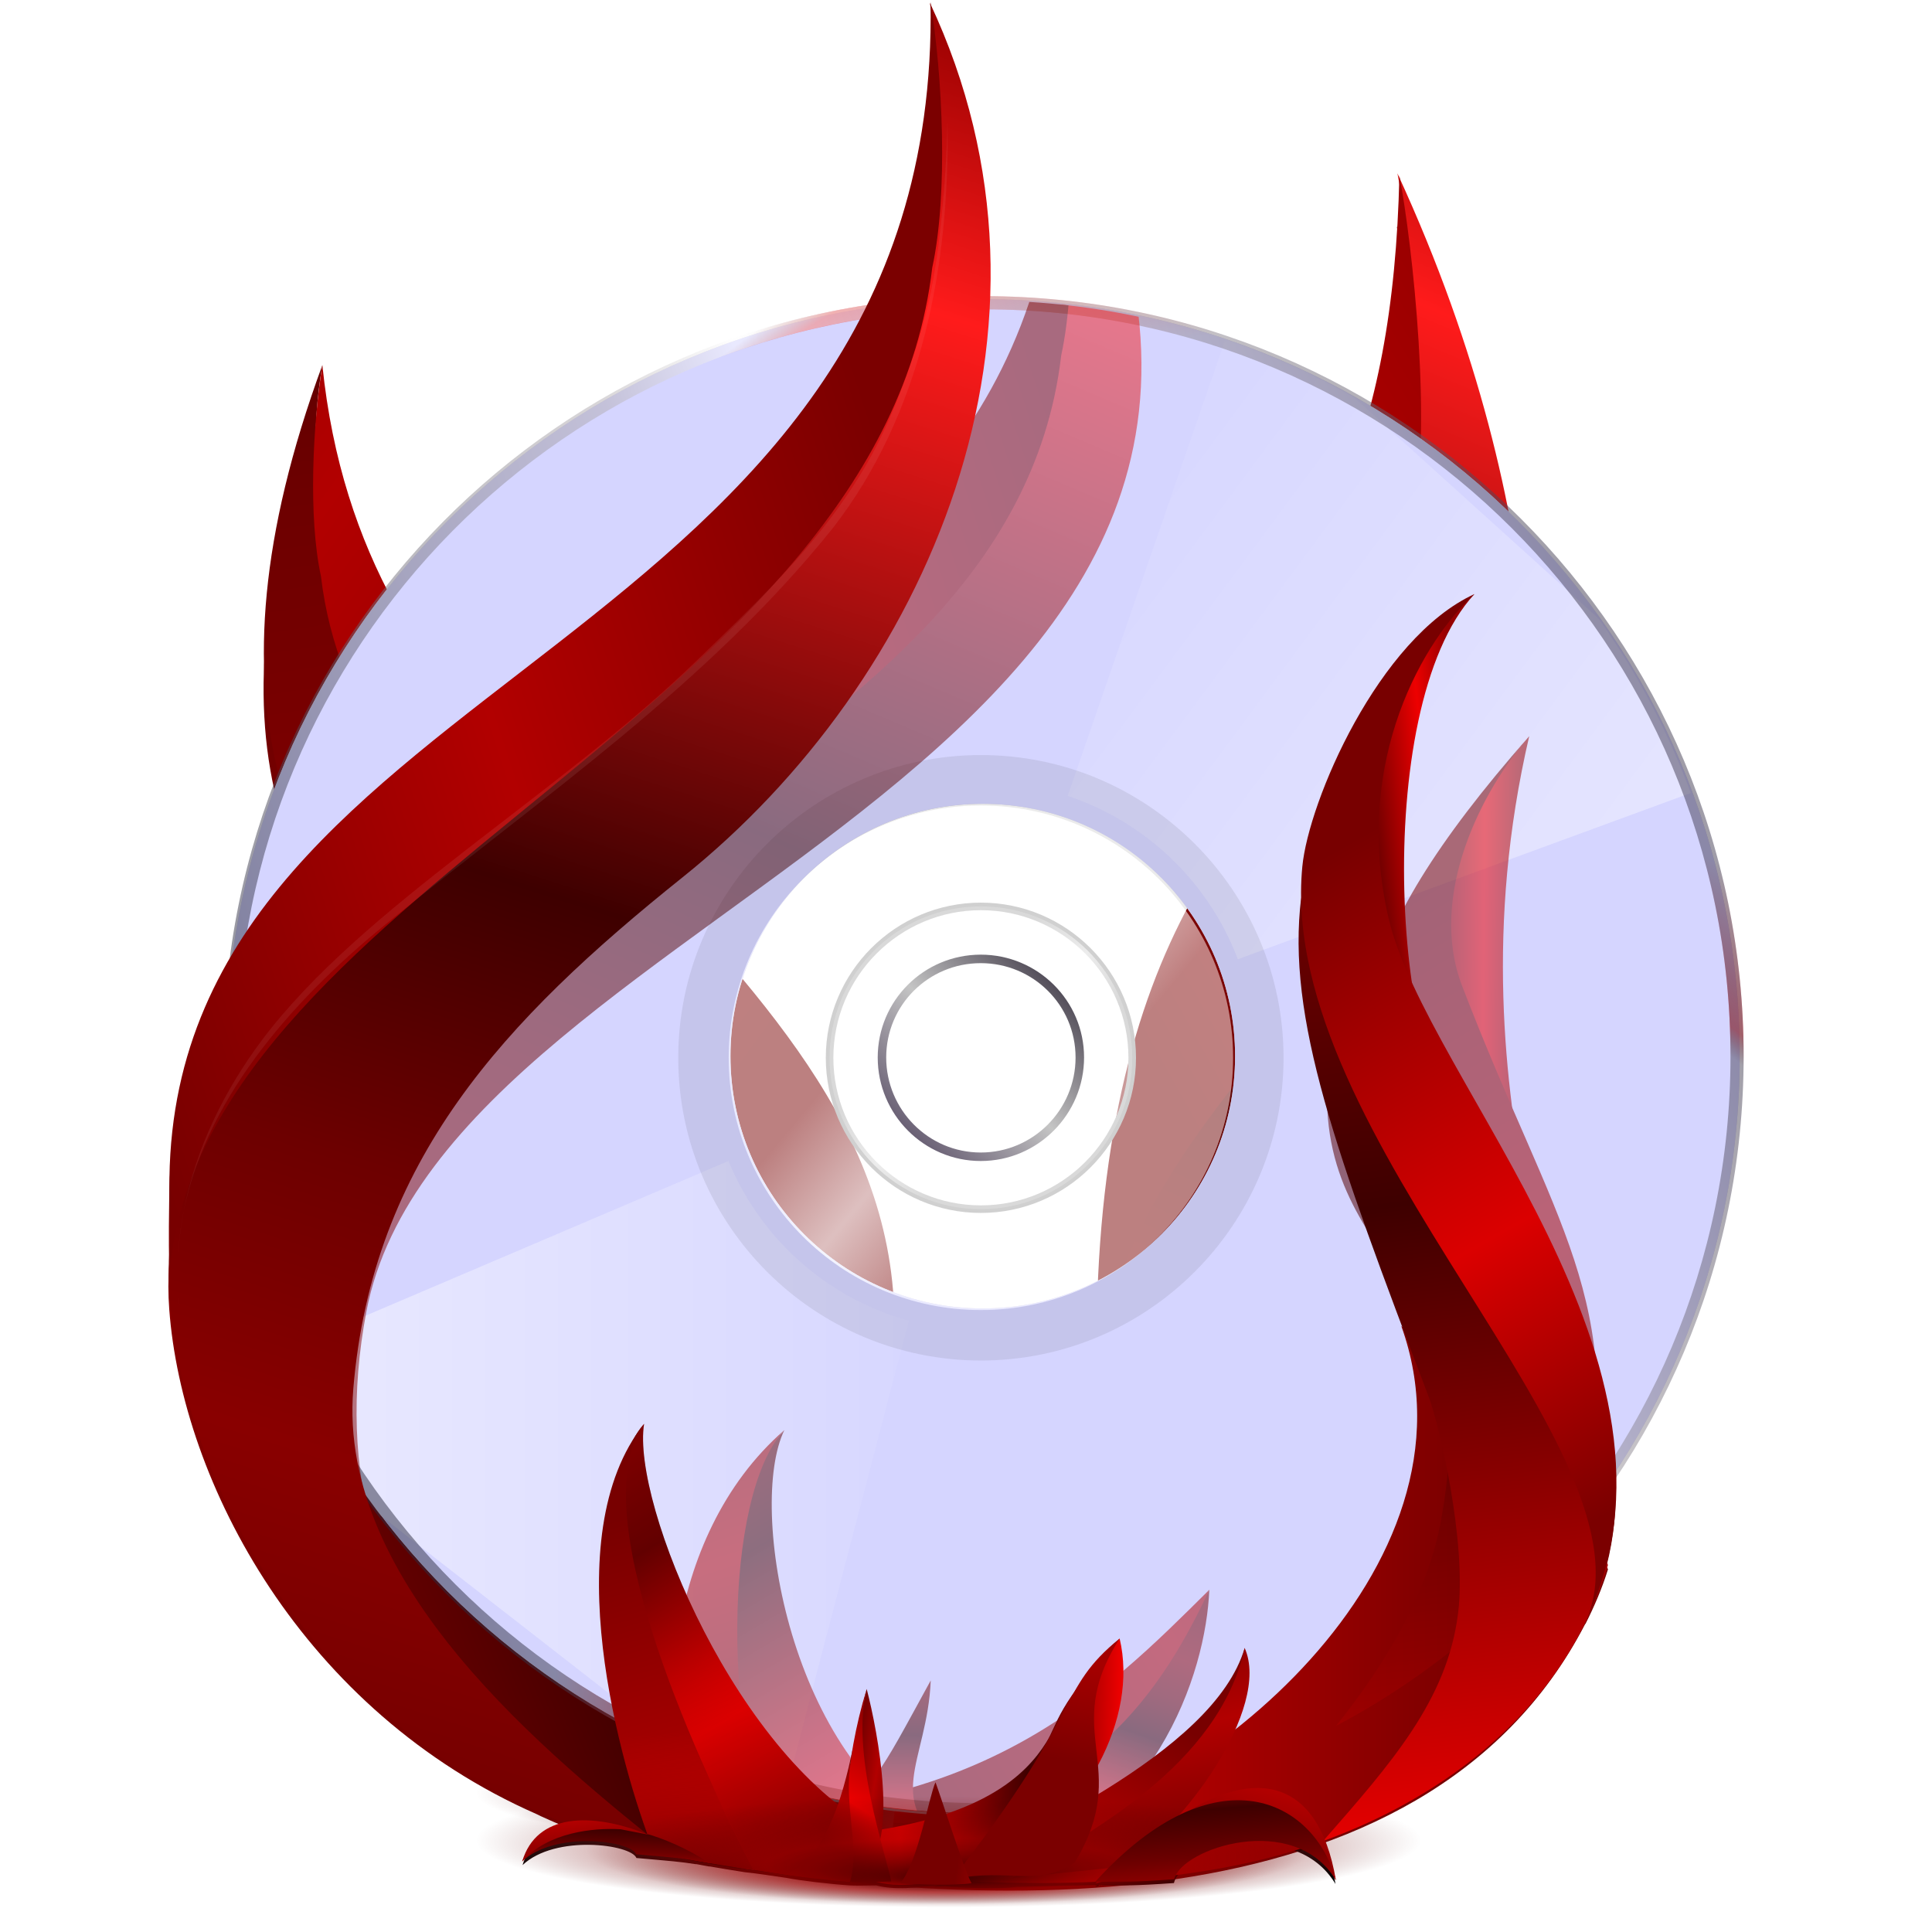 <?xml version="1.0" encoding="UTF-8" standalone="no"?>
<!-- Created with Inkscape (http://www.inkscape.org/) -->

<svg
   xmlns:dc="http://purl.org/dc/elements/1.1/"
   xmlns:cc="http://creativecommons.org/ns#"
   xmlns:rdf="http://www.w3.org/1999/02/22-rdf-syntax-ns#"
   xmlns:svg="http://www.w3.org/2000/svg"
   xmlns="http://www.w3.org/2000/svg"
   xmlns:xlink="http://www.w3.org/1999/xlink"
   xmlns:sodipodi="http://sodipodi.sourceforge.net/DTD/sodipodi-0.dtd"
   xmlns:inkscape="http://www.inkscape.org/namespaces/inkscape"
   version="1.0"
   width="128"
   height="128"
   viewBox="100.873 -104.477 263.043 263.042"
   id="Livello_1"
   xml:space="preserve"
   style="overflow:visible"
   sodipodi:docname="k3b.svg"
   inkscape:version="0.92.2pre0 650254f, 2017-08-06"><sodipodi:namedview
     pagecolor="#ffffff"
     bordercolor="#666666"
     borderopacity="1"
     objecttolerance="10"
     gridtolerance="10"
     guidetolerance="10"
     inkscape:pageopacity="0"
     inkscape:pageshadow="2"
     inkscape:window-width="1920"
     inkscape:window-height="1021"
     id="namedview373"
     showgrid="false"
     inkscape:zoom="1.84375"
     inkscape:cx="-29.830508"
     inkscape:cy="64"
     inkscape:window-x="0"
     inkscape:window-y="26"
     inkscape:window-maximized="1"
     inkscape:current-layer="Livello_1" /><defs
     id="defs82"><radialGradient
       cx="232.5"
       cy="27.301"
       r="120"
       id="XMLID_11_"
       gradientUnits="userSpaceOnUse"><stop
         id="stop11"
         style="stop-color:#2c2c41;stop-opacity:1"
         offset="0" /><stop
         id="stop2806"
         style="stop-color:#b4afb4;stop-opacity:1"
         offset="0.399" /><stop
         id="stop2804"
         style="stop-color:#ffffff;stop-opacity:1"
         offset="0.5" /><stop
         id="stop2808"
         style="stop-color:#a59fa5;stop-opacity:1"
         offset="0.75" /><stop
         id="stop13"
         style="stop-color:#413c51;stop-opacity:1"
         offset="1" /></radialGradient><linearGradient
       x1="249.462"
       y1="44.263"
       x2="215.537"
       y2="10.338"
       id="XMLID_15_"
       xlink:href="#XMLID_16_"
       gradientUnits="userSpaceOnUse"
       spreadMethod="pad"><stop
         id="stop38"
         style="stop-color:#ffffff;stop-opacity:0"
         offset="0.3" /><stop
         id="stop40"
         style="stop-color:#ffffff;stop-opacity:1"
         offset="0.497" /><stop
         id="stop42"
         style="stop-color:#ffffff;stop-opacity:0"
         offset="0.7" /></linearGradient><clipPath
       id="XMLID_17_"><use
         id="use67"
         x="0"
         y="0"
         width="263.043"
         height="263.042"
         xlink:href="#XMLID_9_" /></clipPath><linearGradient
       x1="263.143"
       y1="53.012"
       x2="201.857"
       y2="1.588"
       id="XMLID_16_"
       gradientUnits="userSpaceOnUse"><stop
         id="stop51"
         style="stop-color:#ffffff;stop-opacity:0"
         offset="0.3" /><stop
         id="stop53"
         style="stop-color:#ffffff;stop-opacity:1"
         offset="0.497" /><stop
         id="stop55"
         style="stop-color:#ffffff;stop-opacity:0"
         offset="0.7" /></linearGradient><linearGradient
       id="linearGradient4769"><stop
         id="stop4771"
         style="stop-color:#860000;stop-opacity:0"
         offset="0" /><stop
         id="stop4779"
         style="stop-color:#fb0000;stop-opacity:0"
         offset="0.294" /><stop
         id="stop4777"
         style="stop-color:#ff0000;stop-opacity:0.498"
         offset="0.5" /><stop
         id="stop4781"
         style="stop-color:#700000;stop-opacity:0"
         offset="0.539" /><stop
         id="stop4773"
         style="stop-color:#860000;stop-opacity:0"
         offset="1" /></linearGradient><linearGradient
       id="linearGradient4757"><stop
         id="stop4759"
         style="stop-color:#780000;stop-opacity:1"
         offset="0" /><stop
         id="stop4761"
         style="stop-color:#db0000;stop-opacity:1"
         offset="0.583" /><stop
         id="stop4763"
         style="stop-color:#7b0000;stop-opacity:1"
         offset="1" /></linearGradient><pattern
       patternTransform="matrix(-0.02,0.086,-0.148,-0.035,119.166,-71.79)"
       id="pattern5042"
       xlink:href="#pattern5732" /><linearGradient
       id="linearGradient5030"><stop
         id="stop5032"
         style="stop-color:#f93535;stop-opacity:1"
         offset="0" /><stop
         id="stop5034"
         style="stop-color:#860404;stop-opacity:0"
         offset="1" /></linearGradient><linearGradient
       id="linearGradient5022"><stop
         id="stop5024"
         style="stop-color:#000000;stop-opacity:1"
         offset="0" /><stop
         id="stop5026"
         style="stop-color:#e50000;stop-opacity:0"
         offset="1" /></linearGradient><linearGradient
       id="linearGradient4262"><stop
         id="stop4264"
         style="stop-color:#000000;stop-opacity:1"
         offset="0" /><stop
         id="stop4266"
         style="stop-color:#e50000;stop-opacity:0.219"
         offset="1" /></linearGradient><pattern
       patternTransform="matrix(-0.02,0.046,-0.147,-0.018,119.286,27.191)"
       id="pattern3252"
       xlink:href="#pattern5732" /><pattern
       patternTransform="matrix(0.35,0,0,0.137,3.851,0.126)"
       id="pattern3203"
       xlink:href="#sand_bitmap" /><pattern
       patternTransform="matrix(0.109,0.069,-0.109,0.174,3.851,0.126)"
       id="pattern3201"
       xlink:href="#pattern5594" /><pattern
       patternTransform="matrix(-0.02,0.086,-0.147,-0.035,119.286,-71.829)"
       id="pattern5732"
       xlink:href="#sand_bitmap" /><linearGradient
       id="linearGradient5696"><stop
         id="stop5698"
         style="stop-color:#ffe4e4;stop-opacity:1"
         offset="0" /><stop
         id="stop5700"
         style="stop-color:#ffe4e4;stop-opacity:0"
         offset="1" /></linearGradient><pattern
       patternTransform="matrix(0.109,0.069,-0.109,0.174,0,0)"
       id="pattern5594"
       xlink:href="#sand_bitmap" /><pattern
       patternTransform="scale(0.35,0.137)"
       patternUnits="userSpaceOnUse"
       width="256"
       height="256"
       id="sand_bitmap"
       inkscape:stockid="Sand (bitmap)"><!-- Seamless texture provided by FreeSeamlessTextures.com --><!-- License: creative commons attribution --></pattern><linearGradient
       id="linearGradient4104"><stop
         id="stop4106"
         style="stop-color:#760000;stop-opacity:1"
         offset="0" /><stop
         id="stop4108"
         style="stop-color:#a90000;stop-opacity:1"
         offset="0.155" /><stop
         id="stop4110"
         style="stop-color:#6d0000;stop-opacity:1"
         offset="0.246" /><stop
         id="stop4112"
         style="stop-color:#3e0000;stop-opacity:1"
         offset="0.439" /><stop
         id="stop4114"
         style="stop-color:#ed0000;stop-opacity:1"
         offset="0.841" /><stop
         id="stop4116"
         style="stop-color:#960000;stop-opacity:1"
         offset="1" /></linearGradient><linearGradient
       id="linearGradient3929"><stop
         id="stop3931"
         style="stop-color:#780000;stop-opacity:1"
         offset="0" /><stop
         id="stop3933"
         style="stop-color:#a50000;stop-opacity:1"
         offset="0.665" /><stop
         id="stop3935"
         style="stop-color:#7b0000;stop-opacity:1"
         offset="1" /></linearGradient><linearGradient
       id="linearGradient3882"><stop
         id="stop3884"
         style="stop-color:#760000;stop-opacity:1"
         offset="0" /><stop
         id="stop3886"
         style="stop-color:#a90000;stop-opacity:1"
         offset="0.155" /><stop
         id="stop3888"
         style="stop-color:#6d0000;stop-opacity:1"
         offset="0.246" /><stop
         id="stop3890"
         style="stop-color:#3e0000;stop-opacity:1"
         offset="0.503" /><stop
         id="stop3892"
         style="stop-color:#ed0000;stop-opacity:1"
         offset="0.841" /><stop
         id="stop3894"
         style="stop-color:#960000;stop-opacity:1"
         offset="1" /></linearGradient><linearGradient
       id="linearGradient4421"><stop
         id="stop4423"
         style="stop-color:#760000;stop-opacity:1"
         offset="0" /><stop
         id="stop4425"
         style="stop-color:#a90000;stop-opacity:1"
         offset="0.155" /><stop
         id="stop4427"
         style="stop-color:#f30000;stop-opacity:1"
         offset="0.31" /><stop
         id="stop4429"
         style="stop-color:#3e0000;stop-opacity:1"
         offset="0.479" /><stop
         id="stop4431"
         style="stop-color:#ed0000;stop-opacity:1"
         offset="0.71" /><stop
         id="stop4433"
         style="stop-color:#960000;stop-opacity:1"
         offset="1" /></linearGradient><linearGradient
       id="linearGradient4413"><stop
         id="stop4415"
         style="stop-color:#780000;stop-opacity:1"
         offset="0" /><stop
         id="stop4417"
         style="stop-color:#a50000;stop-opacity:1"
         offset="0.668" /><stop
         id="stop4419"
         style="stop-color:#7b0000;stop-opacity:1"
         offset="1" /></linearGradient><linearGradient
       id="linearGradient4376"><stop
         id="stop4378"
         style="stop-color:#2e2a25;stop-opacity:1"
         offset="0" /><stop
         id="stop4380"
         style="stop-color:#2e2a25;stop-opacity:0"
         offset="1" /></linearGradient><linearGradient
       id="linearGradient4368"><stop
         id="stop4370"
         style="stop-color:#2e2a25;stop-opacity:1"
         offset="0" /><stop
         id="stop4372"
         style="stop-color:#2e2a25;stop-opacity:0"
         offset="1" /></linearGradient><linearGradient
       id="linearGradient4344"><stop
         id="stop4346"
         style="stop-color:#fffbff;stop-opacity:0"
         offset="0" /><stop
         id="stop4352"
         style="stop-color:#cd7ddf;stop-opacity:1"
         offset="0.186" /><stop
         id="stop4348"
         style="stop-color:#9b00bf;stop-opacity:1"
         offset="1" /></linearGradient><linearGradient
       id="linearGradient4250"><stop
         id="stop4252"
         style="stop-color:#00e0e0;stop-opacity:1"
         offset="0" /><stop
         id="stop4258"
         style="stop-color:#e0d800;stop-opacity:1"
         offset="0.5" /><stop
         id="stop4260"
         style="stop-color:#00dcd1;stop-opacity:1"
         offset="0.75" /><stop
         id="stop4254"
         style="stop-color:#e000b4;stop-opacity:1"
         offset="1" /></linearGradient><linearGradient
       id="linearGradient4240"><stop
         id="stop4242"
         style="stop-color:#ee00dd;stop-opacity:1"
         offset="0" /><stop
         id="stop4248"
         style="stop-color:#aaee00;stop-opacity:1"
         offset="0.5" /><stop
         id="stop4244"
         style="stop-color:#8d0083;stop-opacity:1"
         offset="1" /></linearGradient><radialGradient
       cx="232.5"
       cy="27.301"
       r="120"
       id="radialGradient4141"
       gradientUnits="userSpaceOnUse"><stop
         id="stop4143"
         style="stop-color:#e3dfdc;stop-opacity:1"
         offset="0" /><stop
         id="stop4153"
         style="stop-color:#cec9c3;stop-opacity:1"
         offset="0.398" /><stop
         id="stop4356"
         style="stop-color:#d4cfcb;stop-opacity:1"
         offset="0.423" /><stop
         id="stop4354"
         style="stop-color:#e6e4e1;stop-opacity:1"
         offset="0.449" /><stop
         id="stop4145"
         style="stop-color:#ffffff;stop-opacity:1"
         offset="0.5" /><stop
         id="stop4147"
         style="stop-color:#d1c7c7;stop-opacity:1"
         offset="0.659" /><stop
         id="stop4149"
         style="stop-color:#d8d0d0;stop-opacity:1"
         offset="1" /></radialGradient><linearGradient
       id="linearGradient4125"><stop
         id="stop4127"
         style="stop-color:#760000;stop-opacity:1"
         offset="0" /><stop
         id="stop4129"
         style="stop-color:#a90000;stop-opacity:1"
         offset="0.155" /><stop
         id="stop4131"
         style="stop-color:#6d0000;stop-opacity:1"
         offset="0.31" /><stop
         id="stop4133"
         style="stop-color:#3e0000;stop-opacity:1"
         offset="0.479" /><stop
         id="stop4135"
         style="stop-color:#ed0000;stop-opacity:1"
         offset="0.71" /><stop
         id="stop4137"
         style="stop-color:#960000;stop-opacity:1"
         offset="1" /></linearGradient><linearGradient
       id="linearGradient4107"><stop
         id="stop4109"
         style="stop-color:#340000;stop-opacity:1"
         offset="0" /><stop
         id="stop4115"
         style="stop-color:#9b0000;stop-opacity:0.498"
         offset="0.5" /><stop
         id="stop4111"
         style="stop-color:#4f0000;stop-opacity:0"
         offset="1" /></linearGradient><linearGradient
       id="linearGradient3910"><stop
         id="stop3912"
         style="stop-color:#760000;stop-opacity:1"
         offset="0" /><stop
         id="stop3922"
         style="stop-color:#890000;stop-opacity:1"
         offset="0.155" /><stop
         id="stop3920"
         style="stop-color:#6d0000;stop-opacity:1"
         offset="0.31" /><stop
         id="stop3914"
         style="stop-color:#3e0000;stop-opacity:1"
         offset="0.479" /><stop
         id="stop3918"
         style="stop-color:#ff1b1b;stop-opacity:1"
         offset="0.841" /><stop
         id="stop3916"
         style="stop-color:#960000;stop-opacity:1"
         offset="1" /></linearGradient><linearGradient
       id="linearGradient3898"><stop
         id="stop3900"
         style="stop-color:#780000;stop-opacity:1"
         offset="0" /><stop
         id="stop3908"
         style="stop-color:#b20000;stop-opacity:1"
         offset="0.5" /><stop
         id="stop3902"
         style="stop-color:#7b0000;stop-opacity:1"
         offset="1" /></linearGradient><linearGradient
       id="linearGradient3796"><stop
         id="stop3798"
         style="stop-color:#ffffff;stop-opacity:1"
         offset="0" /><stop
         id="stop3800"
         style="stop-color:#ffffff;stop-opacity:0.661"
         offset="1" /></linearGradient><linearGradient
       id="linearGradient3667"><stop
         id="stop3669"
         style="stop-color:#473a56;stop-opacity:1"
         offset="0" /><stop
         id="stop3675"
         style="stop-color:#c4c4c4;stop-opacity:1"
         offset="0.5" /><stop
         id="stop3671"
         style="stop-color:#282131;stop-opacity:1"
         offset="1" /></linearGradient><linearGradient
       id="linearGradient2797"><stop
         id="stop2799"
         style="stop-color:#ffffff;stop-opacity:1"
         offset="0" /><stop
         id="stop2801"
         style="stop-color:#ffffff;stop-opacity:0"
         offset="1" /></linearGradient><linearGradient
       x1="249.462"
       y1="44.263"
       x2="215.537"
       y2="10.338"
       id="linearGradient2839"
       xlink:href="#XMLID_15_"
       gradientUnits="userSpaceOnUse"
       gradientTransform="matrix(0.858,0,0,0.859,34.834,16.098)" /><linearGradient
       x1="263.143"
       y1="53.012"
       x2="201.857"
       y2="1.588"
       id="linearGradient2857"
       xlink:href="#XMLID_16_"
       gradientUnits="userSpaceOnUse"
       gradientTransform="matrix(0.858,0,0,0.859,34.834,16.098)" /><linearGradient
       x1="137.816"
       y1="-108.635"
       x2="314.595"
       y2="68.144"
       id="linearGradient2869"
       xlink:href="#radialGradient4141"
       gradientUnits="userSpaceOnUse"
       gradientTransform="matrix(0.836,0,0,0.836,40.435,51.065)" /><linearGradient
       x1="356.386"
       y1="27"
       x2="232"
       y2="-65.195"
       id="linearGradient2832"
       xlink:href="#linearGradient2797"
       gradientUnits="userSpaceOnUse" /><linearGradient
       x1="109.967"
       y1="88.016"
       x2="232"
       y2="88.016"
       id="linearGradient3231"
       xlink:href="#linearGradient2797"
       gradientUnits="userSpaceOnUse" /><filter
       id="filter4199"><feGaussianBlur
         id="feGaussianBlur4201"
         stdDeviation="2.448"
         inkscape:collect="always" /></filter><filter
       id="filter5172"><feGaussianBlur
         id="feGaussianBlur5174"
         stdDeviation="2.441"
         inkscape:collect="always" /></filter><linearGradient
       x1="109.967"
       y1="88.016"
       x2="232"
       y2="88.016"
       id="linearGradient2889"
       xlink:href="#linearGradient2797"
       gradientUnits="userSpaceOnUse" /><linearGradient
       x1="356.386"
       y1="27"
       x2="232"
       y2="-65.195"
       id="linearGradient2891"
       xlink:href="#linearGradient2797"
       gradientUnits="userSpaceOnUse" /><linearGradient
       x1="142.321"
       y1="50.526"
       x2="320.602"
       y2="-18.057"
       id="linearGradient3673"
       xlink:href="#XMLID_11_"
       gradientUnits="userSpaceOnUse" /><filter
       height="1.261"
       y="-0.13"
       width="1.163"
       x="-0.082"
       id="filter3732"><feGaussianBlur
         id="feGaussianBlur3734"
         stdDeviation="2.343"
         inkscape:collect="always" /></filter><filter
       id="filter3748"><feGaussianBlur
         id="feGaussianBlur3750"
         stdDeviation="1.416"
         inkscape:collect="always" /></filter><radialGradient
       cx="-115.065"
       cy="27.911"
       r="102.912"
       fx="-79.102"
       fy="89.562"
       id="radialGradient3857"
       xlink:href="#linearGradient3796"
       gradientUnits="userSpaceOnUse"
       gradientTransform="translate(0,2.5765196e-6)" /><mask
       id="mask3853"><path
         d="M -115.097,-75.001 C -171.929,-75.001 -217.977,-28.889 -217.977,27.943 C -217.977,84.775 -171.929,130.823 -115.097,130.823 C -58.265,130.823 -12.153,84.775 -12.153,27.943 C -12.153,-28.889 -58.265,-75.001 -115.097,-75.001 L -115.097,-75.001 z M -115.097,-6.414 C -96.144,-6.414 -80.74,8.99 -80.74,27.943 C -80.74,46.896 -96.144,62.236 -115.097,62.236 C -134.05,62.236 -149.39,46.896 -149.39,27.943 C -149.39,8.99 -134.05,-6.414 -115.097,-6.414 z"
         id="path3855"
         style="fill:url(#radialGradient3857);fill-opacity:1;stroke:none" /></mask><linearGradient
       x1="-99.982"
       y1="119.218"
       x2="-34.955"
       y2="-84.759"
       id="linearGradient3904"
       xlink:href="#linearGradient3910"
       gradientUnits="userSpaceOnUse"
       gradientTransform="matrix(1.178,0,0,1.178,268.981,-4.238)" /><linearGradient
       x1="-133.808"
       y1="20.749"
       x2="-33.805"
       y2="-11.969"
       id="linearGradient3906"
       xlink:href="#linearGradient3898"
       gradientUnits="userSpaceOnUse"
       gradientTransform="matrix(1.178,0,0,1.178,268.981,-4.238)" /><linearGradient
       x1="-88.87"
       y1="112.427"
       x2="2.547"
       y2="-91.456"
       id="linearGradient3928"
       xlink:href="#linearGradient3910"
       gradientUnits="userSpaceOnUse"
       gradientTransform="matrix(1.085,0,0,1.085,361.451,11.564)" /><linearGradient
       x1="-119.61"
       y1="-11.969"
       x2="11.063"
       y2="-84.826"
       id="linearGradient3930"
       xlink:href="#linearGradient3898"
       gradientUnits="userSpaceOnUse"
       gradientTransform="matrix(1.085,0,0,1.085,361.451,11.564)" /><linearGradient
       x1="-88.87"
       y1="112.427"
       x2="-8.183"
       y2="-413.003"
       id="linearGradient3936"
       xlink:href="#linearGradient3910"
       gradientUnits="userSpaceOnUse"
       gradientTransform="matrix(-0.936,0,0,0.936,113.702,19.3)" /><linearGradient
       x1="-119.61"
       y1="-11.969"
       x2="40.819"
       y2="-127.747"
       id="linearGradient3938"
       xlink:href="#linearGradient3898"
       gradientUnits="userSpaceOnUse"
       gradientTransform="matrix(-0.936,0,0,0.936,113.702,19.3)" /><linearGradient
       x1="-4.142"
       y1="124.5"
       x2="84.972"
       y2="86.638"
       id="linearGradient3948"
       xlink:href="#linearGradient3910"
       gradientUnits="userSpaceOnUse"
       gradientTransform="matrix(2.058,0,0,2.058,104.846,-104.478)" /><linearGradient
       x1="30.331"
       y1="70.333"
       x2="62.329"
       y2="122.633"
       id="linearGradient3960"
       xlink:href="#linearGradient4125"
       gradientUnits="userSpaceOnUse"
       gradientTransform="matrix(1.792,0,0,1.792,119.166,-71.79)" /><linearGradient
       x1="37.46"
       y1="96.971"
       x2="50.213"
       y2="143.095"
       id="linearGradient3968"
       xlink:href="#linearGradient3898"
       gradientUnits="userSpaceOnUse"
       gradientTransform="matrix(1.792,0,0,1.792,119.166,-71.79)" /><filter
       id="filter4026"><feGaussianBlur
         id="feGaussianBlur4028"
         stdDeviation="4.456"
         inkscape:collect="always" /></filter><clipPath
       id="clipPath4030"><path
         d="M -7.306,-63.633 C -64.138,-63.633 -110.186,-17.521 -110.186,39.311 C -110.186,96.143 -64.138,142.191 -7.306,142.191 C 49.526,142.191 95.638,96.143 95.638,39.311 C 95.638,-17.521 49.526,-63.633 -7.306,-63.633 L -7.306,-63.633 z M -7.306,4.954 C 11.647,4.954 27.051,20.358 27.051,39.311 C 27.051,58.264 11.647,73.604 -7.306,73.604 C -26.259,73.604 -41.599,58.264 -41.599,39.311 C -41.599,20.358 -26.259,4.954 -7.306,4.954 L -7.306,4.954 z"
         id="path4032"
         style="fill:url(#radialGradient4034);fill-opacity:1;stroke:none" /></clipPath><radialGradient
       cx="-115.065"
       cy="27.911"
       r="102.912"
       fx="-79.102"
       fy="89.562"
       id="radialGradient4034"
       xlink:href="#linearGradient3796"
       gradientUnits="userSpaceOnUse"
       gradientTransform="translate(107.791,11.368)" /><linearGradient
       x1="-88.87"
       y1="112.427"
       x2="-9.028"
       y2="-76.029"
       id="linearGradient4036"
       xlink:href="#linearGradient3910"
       gradientUnits="userSpaceOnUse"
       gradientTransform="matrix(1.177,0,0,1.177,52.654,-4.358)" /><linearGradient
       x1="-133.808"
       y1="20.749"
       x2="-33.805"
       y2="-11.969"
       id="linearGradient4038"
       xlink:href="#linearGradient3898"
       gradientUnits="userSpaceOnUse"
       gradientTransform="matrix(1.177,0,0,1.177,52.654,-4.358)" /><linearGradient
       x1="30.331"
       y1="70.333"
       x2="59.769"
       y2="120.333"
       id="linearGradient4040"
       xlink:href="#linearGradient3910"
       gradientUnits="userSpaceOnUse"
       gradientTransform="matrix(1.821,0,0,1.821,-102.192,-75.408)" /><linearGradient
       x1="31.803"
       y1="82.475"
       x2="42.434"
       y2="116.225"
       id="linearGradient4042"
       xlink:href="#linearGradient3898"
       gradientUnits="userSpaceOnUse"
       gradientTransform="matrix(1.821,0,0,1.821,-102.192,-75.408)" /><filter
       id="filter4071"><feGaussianBlur
         id="feGaussianBlur4073"
         stdDeviation="2.557"
         inkscape:collect="always" /></filter><clipPath
       id="clipPath4075"><path
         d="M 183.716,-21.634 L 183.716,105.52 L 294.88,105.52 L 294.88,-21.634 L 183.716,-21.634 L 183.716,-21.634 z M 232.587,25.631 C 240.111,25.631 246.202,31.722 246.202,39.246 C 246.202,46.769 240.111,52.86 232.587,52.86 C 225.063,52.86 218.908,46.769 218.908,39.246 C 218.908,31.722 225.063,25.631 232.587,25.631 L 232.587,25.631 z"
         id="path4077"
         style="opacity:0.5;fill:#ff7e7e;fill-opacity:0.455;stroke:none" /></clipPath><linearGradient
       x1="-119.61"
       y1="-11.969"
       x2="40.819"
       y2="-127.747"
       id="linearGradient4094"
       xlink:href="#linearGradient3898"
       gradientUnits="userSpaceOnUse"
       gradientTransform="matrix(-0.937,0,0,0.937,115.633,19.449)" /><linearGradient
       x1="-88.87"
       y1="112.427"
       x2="-8.183"
       y2="-413.003"
       id="linearGradient4097"
       xlink:href="#linearGradient3910"
       gradientUnits="userSpaceOnUse"
       gradientTransform="matrix(-0.937,0,0,0.937,115.633,5.047)" /><radialGradient
       cx="62.933"
       cy="124.288"
       r="26.87"
       fx="62.781"
       fy="139.215"
       id="radialGradient4113"
       xlink:href="#linearGradient4107"
       gradientUnits="userSpaceOnUse"
       gradientTransform="matrix(1,0,0,0.125,0,108.752)" /><filter
       height="1.577"
       y="-0.288"
       width="1.072"
       x="-0.036"
       id="filter4121"><feGaussianBlur
         id="feGaussianBlur4123"
         stdDeviation="0.807"
         inkscape:collect="always" /></filter><filter
       id="filter4155"><feGaussianBlur
         id="feGaussianBlur4157"
         stdDeviation="0.928"
         inkscape:collect="always" /></filter><filter
       id="filter4167"><feGaussianBlur
         id="feGaussianBlur4169"
         stdDeviation="0.277"
         inkscape:collect="always" /></filter><filter
       id="filter4171"><feGaussianBlur
         id="feGaussianBlur4173"
         stdDeviation="0.843"
         inkscape:collect="always" /></filter><filter
       id="filter4236"><feGaussianBlur
         id="feGaussianBlur4238"
         stdDeviation="0.479"
         inkscape:collect="always" /></filter><linearGradient
       x1="-127.2"
       y1="58.165"
       x2="-122.627"
       y2="53.25"
       id="linearGradient4310"
       xlink:href="#linearGradient4250"
       gradientUnits="userSpaceOnUse" /><linearGradient
       x1="-123.724"
       y1="54.821"
       x2="-120.189"
       y2="49.727"
       id="linearGradient4320"
       xlink:href="#linearGradient4240"
       gradientUnits="userSpaceOnUse" /><linearGradient
       x1="-109.581"
       y1="39.628"
       x2="-121.222"
       y2="50.035"
       id="linearGradient4324"
       xlink:href="#linearGradient4250"
       gradientUnits="userSpaceOnUse" /><filter
       height="1.563"
       y="-0.281"
       width="1.279"
       x="-0.139"
       id="filter4330"><feGaussianBlur
         id="feGaussianBlur4332"
         stdDeviation="3.48"
         inkscape:collect="always" /></filter><filter
       height="1.289"
       y="-0.145"
       width="1.318"
       x="-0.159"
       id="filter4334"><feGaussianBlur
         id="feGaussianBlur4336"
         stdDeviation="3.478"
         inkscape:collect="always" /></filter><filter
       height="1.201"
       y="-0.101"
       width="1.173"
       x="-0.087"
       id="filter4338"><feGaussianBlur
         id="feGaussianBlur4340"
         stdDeviation="2.132"
         inkscape:collect="always" /></filter><linearGradient
       x1="-120.767"
       y1="52.435"
       x2="-143.163"
       y2="38.634"
       id="linearGradient4350"
       xlink:href="#linearGradient4344"
       gradientUnits="userSpaceOnUse" /><filter
       id="filter4362"><feGaussianBlur
         id="feGaussianBlur4364"
         stdDeviation="0.42"
         inkscape:collect="always" /></filter><linearGradient
       x1="-97.352"
       y1="43.942"
       x2="-153.636"
       y2="89.343"
       id="linearGradient4374"
       xlink:href="#linearGradient4368"
       gradientUnits="userSpaceOnUse" /><linearGradient
       x1="-116.516"
       y1="70.614"
       x2="-81.74"
       y2="15.692"
       id="linearGradient4382"
       xlink:href="#linearGradient4376"
       gradientUnits="userSpaceOnUse" /><linearGradient
       x1="31.845"
       y1="95.674"
       x2="66.889"
       y2="102.066"
       id="linearGradient4409"
       xlink:href="#linearGradient4421"
       gradientUnits="userSpaceOnUse"
       gradientTransform="matrix(-2.058,0,-0.436,2.058,385.209,-103.674)" /><linearGradient
       x1="38.58"
       y1="97.22"
       x2="42.434"
       y2="116.225"
       id="linearGradient4411"
       xlink:href="#linearGradient4413"
       gradientUnits="userSpaceOnUse"
       gradientTransform="matrix(-2.058,0,-0.436,2.058,385.209,-103.674)" /><linearGradient
       x1="46.429"
       y1="131.505"
       x2="57.584"
       y2="113.41"
       id="linearGradient4445"
       xlink:href="#linearGradient4125"
       gradientUnits="userSpaceOnUse"
       gradientTransform="matrix(1.792,0,0,1.792,119.166,-71.79)" /><linearGradient
       x1="52.171"
       y1="121.68"
       x2="55.288"
       y2="115.36"
       id="linearGradient4453"
       xlink:href="#linearGradient3898"
       gradientUnits="userSpaceOnUse"
       gradientTransform="matrix(1.792,0,0,1.792,119.166,-71.79)" /><linearGradient
       x1="54.779"
       y1="115.825"
       x2="58.116"
       y2="116.421"
       id="linearGradient4457"
       xlink:href="#linearGradient3898"
       gradientUnits="userSpaceOnUse"
       gradientTransform="matrix(1.792,0,0,1.792,119.166,-71.79)" /><linearGradient
       x1="78.722"
       y1="93.35"
       x2="42.434"
       y2="116.225"
       id="linearGradient4463"
       xlink:href="#linearGradient3898"
       gradientUnits="userSpaceOnUse"
       gradientTransform="matrix(2.055,0,0,2.055,-111.283,-104.478)" /><linearGradient
       x1="64.91"
       y1="107.398"
       x2="59.269"
       y2="123.621"
       id="linearGradient4465"
       xlink:href="#linearGradient3910"
       gradientUnits="userSpaceOnUse"
       gradientTransform="matrix(2.055,0,0,2.055,-111.283,-104.478)" /><linearGradient
       x1="59.597"
       y1="107.336"
       x2="59.269"
       y2="123.621"
       id="linearGradient4469"
       xlink:href="#linearGradient3910"
       gradientUnits="userSpaceOnUse"
       gradientTransform="matrix(2.055,0,0,2.055,-111.283,-104.478)" /><linearGradient
       x1="-89.108"
       y1="60.088"
       x2="-65.971"
       y2="101.089"
       id="linearGradient3870"
       xlink:href="#linearGradient4757"
       gradientUnits="userSpaceOnUse"
       gradientTransform="matrix(2.058,0,0,2.058,451.347,-104.076)" /><linearGradient
       x1="-102.808"
       y1="-23.585"
       x2="-74.339"
       y2="198.15"
       id="linearGradient3872"
       xlink:href="#linearGradient4104"
       gradientUnits="userSpaceOnUse"
       gradientTransform="matrix(1.001,0,0,1.001,332.712,-7.949)" /><linearGradient
       x1="80.565"
       y1="62.356"
       x2="95.81"
       y2="60.725"
       id="linearGradient3947"
       xlink:href="#linearGradient3882"
       gradientUnits="userSpaceOnUse"
       gradientTransform="matrix(2.058,0,0,2.058,104.846,-104.478)" /><linearGradient
       x1="54.381"
       y1="111.75"
       x2="94.747"
       y2="111.75"
       id="linearGradient3957"
       xlink:href="#linearGradient3898"
       gradientUnits="userSpaceOnUse"
       gradientTransform="matrix(2.058,0,0,2.058,104.846,-104.478)" /><filter
       height="1.109"
       y="-0.054"
       width="1.324"
       x="-0.162"
       id="filter4041"><feGaussianBlur
         id="feGaussianBlur4043"
         stdDeviation="2.39"
         inkscape:collect="always" /></filter><filter
       id="filter4045"><feGaussianBlur
         id="feGaussianBlur4047"
         stdDeviation="2.39"
         inkscape:collect="always" /></filter><filter
       height="1.182"
       y="-0.091"
       width="1.775"
       x="-0.387"
       id="filter4049"><feGaussianBlur
         id="feGaussianBlur4051"
         stdDeviation="2.39"
         inkscape:collect="always" /></filter><clipPath
       id="clipPath4090"><path
         d="M 476.583,-63.633 C 419.751,-63.633 373.703,-17.521 373.703,39.311 C 373.703,96.143 419.751,142.191 476.583,142.191 C 533.415,142.191 579.527,96.143 579.527,39.311 C 579.527,-17.521 533.415,-63.633 476.583,-63.633 L 476.583,-63.633 z M 476.583,4.954 C 495.536,4.954 510.94,20.358 510.94,39.311 C 510.94,58.264 495.536,73.604 476.583,73.604 C 457.63,73.604 442.29,58.264 442.29,39.311 C 442.29,20.358 457.63,4.954 476.583,4.954 L 476.583,4.954 z"
         id="path4092"
         style="fill:url(#radialGradient4094);fill-opacity:1;stroke:none" /></clipPath><radialGradient
       cx="-115.065"
       cy="27.911"
       r="102.912"
       fx="-79.102"
       fy="89.562"
       id="radialGradient4094"
       xlink:href="#linearGradient3796"
       gradientUnits="userSpaceOnUse"
       gradientTransform="translate(591.68,11.368)" /><linearGradient
       x1="80.565"
       y1="62.356"
       x2="95.81"
       y2="60.725"
       id="linearGradient4098"
       xlink:href="#linearGradient3882"
       gradientUnits="userSpaceOnUse"
       gradientTransform="matrix(2.055,0,-0.239,2.055,367.382,-94.202)" /><linearGradient
       x1="-102.808"
       y1="-23.585"
       x2="-74.339"
       y2="198.15"
       id="linearGradient4100"
       xlink:href="#linearGradient3882"
       gradientUnits="userSpaceOnUse"
       gradientTransform="matrix(1,0,-0.116,1,583.75,2.21)" /><linearGradient
       x1="-89.108"
       y1="60.088"
       x2="-68.09"
       y2="91.908"
       id="linearGradient4102"
       xlink:href="#linearGradient3929"
       gradientUnits="userSpaceOnUse"
       gradientTransform="matrix(2.055,0,-0.239,2.055,713.418,-93.801)" /><linearGradient
       x1="50.589"
       y1="124.43"
       x2="55.731"
       y2="105.86"
       id="linearGradient4133"
       xlink:href="#linearGradient3898"
       gradientUnits="userSpaceOnUse"
       gradientTransform="matrix(-2.058,0,-1.558,2.058,548.844,-105.737)" /><linearGradient
       x1="53.211"
       y1="114.598"
       x2="58.764"
       y2="128.752"
       id="linearGradient4137"
       xlink:href="#linearGradient3898"
       gradientUnits="userSpaceOnUse"
       gradientTransform="matrix(-2.058,0,-1.558,2.058,548.844,-105.737)" /><radialGradient
       cx="62.933"
       cy="124.288"
       r="26.87"
       fx="62.781"
       fy="139.215"
       id="radialGradient4142"
       xlink:href="#linearGradient4107"
       gradientUnits="userSpaceOnUse"
       gradientTransform="matrix(1,0,0,0.125,0,108.752)" /><radialGradient
       cx="-66.529"
       cy="49.375"
       r="25.479"
       fx="-66.529"
       fy="49.375"
       id="radialGradient5702"
       xlink:href="#linearGradient5696"
       gradientUnits="userSpaceOnUse"
       gradientTransform="matrix(9.56,2.562,-4.153,15.5,1018.647,-598.131)" /><filter
       id="filter5708"><feGaussianBlur
         id="feGaussianBlur5710"
         stdDeviation="0.686"
         inkscape:collect="always" /></filter><linearGradient
       x1="-88.87"
       y1="112.427"
       x2="2.547"
       y2="-91.456"
       id="linearGradient5830"
       xlink:href="#linearGradient3910"
       gradientUnits="userSpaceOnUse"
       gradientTransform="matrix(1.085,0,0,1.085,490.779,119.095)" /><linearGradient
       x1="-119.61"
       y1="-11.969"
       x2="11.063"
       y2="-84.826"
       id="linearGradient5832"
       xlink:href="#linearGradient3898"
       gradientUnits="userSpaceOnUse"
       gradientTransform="matrix(1.122,0,0,1.085,492.221,119.484)" /><radialGradient
       cx="62.933"
       cy="124.288"
       r="26.87"
       fx="62.781"
       fy="139.215"
       id="radialGradient3268"
       xlink:href="#linearGradient4107"
       gradientUnits="userSpaceOnUse"
       gradientTransform="matrix(1,0,0,0.125,0,108.752)" /><linearGradient
       x1="30.331"
       y1="70.333"
       x2="62.329"
       y2="122.633"
       id="linearGradient3270"
       xlink:href="#linearGradient4125"
       gradientUnits="userSpaceOnUse"
       gradientTransform="matrix(1.789,0,0,0.954,119.286,27.191)" /><linearGradient
       x1="37.46"
       y1="96.971"
       x2="50.213"
       y2="143.095"
       id="linearGradient3272"
       xlink:href="#linearGradient3898"
       gradientUnits="userSpaceOnUse"
       gradientTransform="matrix(1.789,0,0,0.954,119.286,27.191)" /><linearGradient
       x1="29.107"
       y1="99.17"
       x2="66.889"
       y2="102.066"
       id="linearGradient3274"
       xlink:href="#linearGradient4421"
       gradientUnits="userSpaceOnUse"
       gradientTransform="matrix(-2.055,0,-0.435,1.096,385.007,10.212)" /><linearGradient
       x1="54.779"
       y1="115.825"
       x2="58.116"
       y2="116.421"
       id="linearGradient3276"
       xlink:href="#linearGradient3898"
       gradientUnits="userSpaceOnUse"
       gradientTransform="matrix(1.789,0,0,0.954,119.286,27.191)" /><linearGradient
       x1="38.58"
       y1="97.22"
       x2="42.434"
       y2="116.225"
       id="linearGradient3278"
       xlink:href="#linearGradient4413"
       gradientUnits="userSpaceOnUse"
       gradientTransform="matrix(-2.055,0,-0.435,1.096,385.007,10.212)" /><linearGradient
       x1="53.211"
       y1="114.598"
       x2="58.764"
       y2="128.752"
       id="linearGradient3280"
       xlink:href="#linearGradient3898"
       gradientUnits="userSpaceOnUse"
       gradientTransform="matrix(-2.055,0,-1.556,1.096,548.444,9.114)" /><linearGradient
       x1="46.429"
       y1="131.505"
       x2="57.584"
       y2="113.41"
       id="linearGradient3282"
       xlink:href="#linearGradient4125"
       gradientUnits="userSpaceOnUse"
       gradientTransform="matrix(1.789,0,0,0.954,119.286,27.191)" /><linearGradient
       x1="52.171"
       y1="121.68"
       x2="55.288"
       y2="115.36"
       id="linearGradient3284"
       xlink:href="#linearGradient3898"
       gradientUnits="userSpaceOnUse"
       gradientTransform="matrix(1.789,0,0,0.954,119.286,27.191)" /><linearGradient
       x1="50.589"
       y1="124.43"
       x2="55.731"
       y2="105.86"
       id="linearGradient3286"
       xlink:href="#linearGradient3898"
       gradientUnits="userSpaceOnUse"
       gradientTransform="matrix(-2.055,0,-1.556,1.096,548.444,9.114)" /><radialGradient
       cx="62.933"
       cy="124.288"
       r="26.87"
       fx="62.781"
       fy="139.215"
       id="radialGradient3288"
       xlink:href="#linearGradient4107"
       gradientUnits="userSpaceOnUse"
       gradientTransform="matrix(1,0,0,0.125,0,108.752)" /><linearGradient
       x1="30.331"
       y1="70.333"
       x2="62.329"
       y2="122.633"
       id="linearGradient3294"
       xlink:href="#linearGradient4125"
       gradientUnits="userSpaceOnUse"
       gradientTransform="matrix(1.789,0,-0.551,0.508,156.288,80.68)" /><linearGradient
       x1="55.859"
       y1="140.853"
       x2="60.603"
       y2="109.683"
       id="linearGradient3302"
       xlink:href="#linearGradient4125"
       gradientUnits="userSpaceOnUse"
       gradientTransform="matrix(1.789,0,-0.551,0.508,156.288,80.68)" /><linearGradient
       x1="30.331"
       y1="70.333"
       x2="62.329"
       y2="122.633"
       id="linearGradient3317"
       xlink:href="#linearGradient4125"
       gradientUnits="userSpaceOnUse"
       gradientTransform="matrix(1.789,0,-0.551,0.508,156.288,80.68)" /><linearGradient
       x1="55.859"
       y1="140.853"
       x2="60.603"
       y2="109.683"
       id="linearGradient3319"
       xlink:href="#linearGradient4125"
       gradientUnits="userSpaceOnUse"
       gradientTransform="matrix(1.789,0,-0.551,0.508,156.288,80.68)" /><linearGradient
       x1="30.331"
       y1="70.333"
       x2="62.329"
       y2="122.633"
       id="linearGradient3321"
       xlink:href="#linearGradient4125"
       gradientUnits="userSpaceOnUse"
       gradientTransform="matrix(1.789,0,-0.551,0.508,156.288,80.68)" /><linearGradient
       x1="63.386"
       y1="123.386"
       x2="70.233"
       y2="124.38"
       id="linearGradient4105"
       xlink:href="#linearGradient3910"
       gradientUnits="userSpaceOnUse"
       gradientTransform="matrix(2.058,0,0,2.058,100.731,-104.478)" /><linearGradient
       x1="-102.235"
       y1="124.466"
       x2="-102.235"
       y2="92.373"
       id="linearGradient4268"
       xlink:href="#linearGradient4262"
       gradientUnits="userSpaceOnUse" /><filter
       id="filter4286"><feGaussianBlur
         id="feGaussianBlur4288"
         stdDeviation="0.614"
         inkscape:collect="always" /></filter><linearGradient
       x1="57.128"
       y1="133.672"
       x2="46.495"
       y2="105.581"
       id="linearGradient4292"
       xlink:href="#linearGradient4262"
       gradientUnits="userSpaceOnUse"
       gradientTransform="matrix(1.792,0,0,1.792,119.166,-71.79)" /><linearGradient
       x1="194.838"
       y1="161.616"
       x2="192.39"
       y2="131.101"
       id="linearGradient5020"
       xlink:href="#linearGradient5022"
       gradientUnits="userSpaceOnUse"
       gradientTransform="matrix(1.001,0,0,1.001,-0.264,0.126)" /><radialGradient
       cx="229.253"
       cy="222.409"
       r="102.935"
       fx="228.321"
       fy="198.809"
       id="radialGradient5038"
       xlink:href="#linearGradient5030"
       gradientUnits="userSpaceOnUse"
       gradientTransform="matrix(1.401,1.1088173e-8,0,1.001,-94.743,-9.070441e-2)" /><linearGradient
       x1="30.331"
       y1="70.333"
       x2="62.329"
       y2="122.633"
       id="linearGradient5040"
       xlink:href="#linearGradient4125"
       gradientUnits="userSpaceOnUse"
       gradientTransform="matrix(1.789,0,-0.551,0.508,156.288,80.68)" /><linearGradient
       x1="-88.87"
       y1="112.427"
       x2="-8.183"
       y2="-413.003"
       id="linearGradient3642"
       xlink:href="#linearGradient3910"
       gradientUnits="userSpaceOnUse"
       gradientTransform="matrix(-0.451,0,0,0.435,7.676,61.449)" /><filter
       id="filter4420"><feGaussianBlur
         id="feGaussianBlur4422"
         stdDeviation="0.561"
         inkscape:collect="always" /></filter><radialGradient
       cx="290.71"
       cy="145.741"
       r="102.969"
       fx="290.71"
       fy="145.741"
       id="radialGradient4775"
       xlink:href="#linearGradient4769"
       gradientUnits="userSpaceOnUse"
       gradientTransform="matrix(0.653,-8.940438e-2,0.125,0.913,82.153,39.011)"
       spreadMethod="reflect" /><linearGradient
       x1="218.454"
       y1="53.338"
       x2="246.255"
       y2="25.537"
       id="linearGradient4785"
       xlink:href="#linearGradient3667"
       gradientUnits="userSpaceOnUse"
       gradientTransform="matrix(0.988,0,0,0.988,4.889,0.579)" /></defs><path
     d="M 61.531,4.062 C 61.544,4.134 61.55,4.21 61.562,4.281 C 61.656,11.868 60.065,18.078 57.344,23.375 C 45.641,25.123 35.308,30.817 27.812,39 C 26.977,40.036 26.443,41.474 25.904,40.975 C 23.166,38.446 23.576,35.559 22,29.156 C 21.889,28.447 21.797,27.71 21.719,26.969 C 17.502,38.036 17.081,46.37 18.875,53 C 17.42,56.531 16.392,60.27 15.844,64.156 C 13.326,68.208 11.77,72.831 11.688,78.375 C 11.677,79.096 11.64,81.451 11.688,82.875 C 11.612,83.837 11.615,84.83 11.688,85.812 C 12.525,97.17 20.411,112.186 35.812,118.938 C 35.898,118.975 35.977,119.025 36.062,119.062 C 36.467,119.237 36.867,119.431 37.281,119.594 C 37.364,119.627 37.448,119.655 37.531,119.687 C 38.037,119.883 38.542,120.071 39.062,120.25 C 39.134,120.274 39.21,120.288 39.281,120.312 C 39.818,120.493 40.354,120.65 40.906,120.812 C 40.96,120.828 41.009,120.859 41.062,120.875 C 41.637,121.041 42.221,121.198 42.812,121.344 C 64.217,125.614 93.902,126.918 104.5,106.469 C 104.51,106.448 104.522,106.458 104.531,106.437 C 105.1,105.316 105.61,104.129 106,102.875 L 105.906,102.656 C 106.396,100.742 106.57,98.827 106.5,96.906 C 106.813,96.447 103.641,95.97 103.938,95.5 C 103.943,95.493 103.933,95.476 103.938,95.469 C 104.352,94.811 104.743,94.178 105.125,93.5 C 105.889,92.143 106.591,90.744 107.219,89.312 C 109.73,83.586 111.125,77.296 111.125,70.687 C 111.125,64.079 107.33,57.789 104.819,52.062 C 104.191,50.631 106.989,49.2 106.225,47.844 C 106.137,47.688 106.033,47.561 105.944,47.406 L 102.094,38.875 C 101.245,37.955 100.356,37.073 99.438,36.219 C 98.183,30.052 96.015,23.056 92.344,15.281 C 92.337,15.245 92.319,15.191 92.313,15.156 C 92.264,15.053 92.206,14.947 92.156,14.844 C 92.2,15.056 92.239,15.337 92.281,15.562 C 92.124,21.013 91.491,25.611 90.406,29.562 C 89.148,28.837 87.858,28.149 86.531,27.531 C 86.523,27.527 86.509,27.535 86.5,27.531 C 82.951,25.881 79.176,24.643 75.219,23.844 L 68.063,22.906 L 67.563,22.875 L 65.469,22.812 C 65.564,20.497 65.453,18.156 65.125,15.812 C 65.122,15.793 65.128,15.769 65.125,15.75 C 64.942,14.457 64.697,13.168 64.375,11.875 C 64.373,11.866 64.377,11.853 64.375,11.844 C 64.05,10.541 63.66,9.235 63.188,7.938 C 62.952,7.285 62.68,6.649 62.406,6 C 62.149,5.395 61.885,4.79 61.594,4.188 C 61.574,4.146 61.551,4.104 61.531,4.062 z M 64.688,52 C 74.158,52 81.844,59.655 81.844,69.125 C 81.844,78.595 74.158,86.281 64.688,86.281 C 55.217,86.281 47.562,78.595 47.562,69.125 C 47.562,59.655 55.217,52 64.688,52 z"
     transform="matrix(2.077,0,0,2.077,99.638,-104.48)"
     id="path3287"
     style="fill:url(#linearGradient3642);fill-opacity:1;stroke:none;overflow:visible;filter:url(#filter4420)" /><path
     d="M -123.812,94.219 C -123.985,94.414 -124.139,94.62 -124.281,94.844 C -124.302,94.875 -124.323,94.906 -124.344,94.938 C -124.349,94.945 -124.339,94.962 -124.344,94.969 C -125.824,97.188 -126.519,99.967 -126.719,102.938 C -126.722,102.979 -126.716,103.021 -126.719,103.062 C -126.759,103.705 -126.785,104.345 -126.781,105 C -126.781,105.021 -126.781,105.041 -126.781,105.062 C -126.776,105.698 -126.759,106.36 -126.719,107 C -126.717,107.031 -126.721,107.062 -126.719,107.094 C -126.676,107.744 -126.606,108.384 -126.531,109.031 C -126.528,109.062 -126.535,109.094 -126.531,109.125 C -126.455,109.773 -126.352,110.426 -126.25,111.062 C -126.247,111.083 -126.253,111.105 -126.25,111.125 C -126.146,111.771 -126.031,112.404 -125.906,113.031 C -125.902,113.051 -125.91,113.074 -125.906,113.094 C -125.781,113.72 -125.641,114.338 -125.5,114.937 C -125.498,114.947 -125.502,114.959 -125.5,114.969 C -125.357,115.576 -125.185,116.147 -125.031,116.719 C -125.028,116.728 -125.034,116.74 -125.031,116.75 C -124.722,117.901 -124.408,118.983 -124.094,119.938 C -123.911,120.489 -123.734,120.906 -123.562,121.375 C -123.708,121.332 -123.857,121.287 -124,121.25 C -127.64,119.938 -130.941,120.166 -131.844,123.188 C -129.687,121.148 -124.667,121.811 -124.312,122.719 C -121.915,122.931 -121.47,122.96 -120.406,123.125 C -120.385,123.129 -120.365,123.121 -120.344,123.125 C -120.065,123.169 -119.949,123.209 -119.5,123.281 C -119.482,123.284 -119.455,123.278 -119.438,123.281 C -118.776,123.395 -118.052,123.517 -117.156,123.656 C -116.289,123.746 -115.347,123.896 -114.406,124.031 C -113.566,124.197 -111.503,124.449 -110.188,124.531 C -109.884,124.55 -109.271,124.549 -108.438,124.531 C -107.282,124.844 -105.794,124.712 -104.312,124.469 C -104.405,124.52 -104.505,124.573 -104.594,124.625 C -104.313,124.607 -104.084,124.581 -103.812,124.562 C -103.823,124.575 -103.833,124.581 -103.844,124.594 C -102.686,124.71 -100.175,124.786 -99.156,124.625 L -93.504,124.5 C -93.812,124.806 -93.657,124.189 -93.969,124.531 C -93.912,124.531 -93.898,124.532 -93.844,124.531 C -93.886,124.577 -93.927,124.61 -93.969,124.656 C -93.827,124.616 -93.728,124.572 -93.594,124.531 C -91.991,124.529 -91.494,124.567 -88.75,124.375 C -88.295,122.333 -80.827,119.851 -78.063,124.438 C -79.206,117.723 -83.338,117.104 -87.938,119.938 C -87.959,119.947 -87.979,119.96 -88,119.969 C -85.756,117.438 -82.972,111.365 -84.09,108.844 C -85.121,112.375 -89.993,117.803 -93.875,119.75 C -93.663,118.683 -93.699,117.733 -93.781,116.813 C -92.296,114.059 -91.717,111.093 -92.344,108.438 C -93.935,109.734 -94.65,110.713 -95.406,112.063 C -96.541,113.691 -96.722,114.527 -97.219,115.313 C -98.407,117.194 -100.88,119.864 -108.063,121.063 C -107.682,118.173 -108.553,113.811 -109.094,111.75 C -109.539,113.199 -109.837,114.654 -110.063,116.063 C -110.299,117.167 -110.623,118.324 -111,119.406 C -119.009,113.113 -124.573,98.914 -123.813,94.219 L -123.812,94.219 L -123.812,94.219 z"
     transform="matrix(2.058,0,0,2.058,443.355,-104.066)"
     id="path4140"
     style="fill:url(#linearGradient4268);fill-opacity:1;stroke:none;overflow:visible;filter:url(#filter4286)" /><g
     transform="matrix(1.001,0,0,1.542,-0.264,-82.101)"
     id="g3254"
     style="overflow:visible"><path
       d="M 89.803,124.288 A 26.87,3.359 0 1 1 36.062,124.288 A 26.87,3.359 0 1 1 89.803,124.288 z"
       transform="matrix(2.391,0,0,1.557,79.517,-49.745)"
       id="path3205"
       style="fill:url(#radialGradient3268);fill-opacity:1;stroke:none;filter:url(#filter4121)" /><path
       d="M 188.602,113.016 C 186.857,118.758 201.319,137.486 220.874,142.645 C 219.021,147.446 209.411,145.657 202.279,145.263 C 193.39,136.85 178.848,118.913 188.602,113.016 L 188.602,113.016 z"
       id="path3207"
       style="fill:url(#linearGradient3270);fill-opacity:1;stroke:none" /><path
       d="M 188.602,113.016 C 176.415,121.163 185.393,137.836 189.879,143.934 C 193.73,144.561 196.712,144.804 203.47,145.361 C 194.956,136.518 180.279,119.062 188.602,113.016 L 188.602,113.016 z"
       id="path3209"
       style="fill:url(#linearGradient3272);fill-opacity:1;stroke-width:1px" /><path
       d="M 253.27,128.58 C 244.697,133.37 244.871,134.778 243.278,136.122 C 240.565,138.413 234.571,141.771 215.677,142.797 C 215.615,148.311 229.019,146.171 236.619,145.308 C 248.691,141.494 255.817,134.329 253.27,128.58 L 253.27,128.58 z"
       id="path3211"
       style="fill:url(#linearGradient3274);fill-opacity:1;stroke:none" /><path
       d="M 216.6,146.216 C 218.425,143.292 216.978,135.973 218.873,132.242 C 220.429,135.407 223.238,143.494 218.577,145.204 C 220.168,145.576 213.854,146.125 216.6,146.216 L 216.6,146.216 z"
       id="path3213"
       style="fill:url(#linearGradient3276);fill-opacity:1;stroke-width:1px" /><path
       d="M 253.27,128.58 C 245.019,135.459 255.2,135.19 247.254,142.19 C 242.248,144.143 238.719,145.178 230.518,146.027 C 248.532,133.756 244.672,132.316 253.27,128.58 z"
       id="path3215"
       style="fill:url(#linearGradient3278);fill-opacity:1;stroke-width:1px" /><path
       d="M 228.114,146.344 C 238.593,143.082 263.148,140.048 267.386,132.31 C 268.932,140.133 253.435,142.948 244.86,145.613 C 239.663,145.892 234.486,146.127 228.114,146.344 L 228.114,146.344 z"
       id="path3217"
       style="fill:url(#linearGradient3280);fill-opacity:1;stroke-width:1px" /><path
       d="M 216.6,146.216 C 215.47,143.078 215.78,137.606 218.873,132.242 C 216.685,136.869 221.394,144.056 222.222,146.195 C 219.032,146.268 217.461,146.244 216.6,146.216 L 216.6,146.216 L 216.6,146.216 z"
       id="path3219"
       style="fill:url(#linearGradient3282);fill-opacity:1;stroke-width:1px" /><path
       d="M 216.6,146.216 C 218.009,143.852 215.714,140.622 216.697,137.547 L 217.015,136.486 C 215.588,140.195 213.153,144.609 207.801,145.677 C 209.471,145.859 213.854,146.125 216.6,146.216 L 216.6,146.216 z"
       id="path3221"
       style="fill:url(#linearGradient3284);fill-opacity:1;stroke-width:1px" /><path
       d="M 238.706,145.952 C 249.186,142.691 263.835,140.824 267.386,132.31 C 270.987,136.64 261.865,142.474 253.29,145.139 L 238.706,145.952 L 238.706,145.952 z"
       id="path3223"
       style="fill:url(#linearGradient3286);fill-opacity:1;stroke-width:1px" /><path
       d="M 89.803,124.288 A 26.87,3.359 0 1 1 36.062,124.288 A 26.87,3.359 0 1 1 89.803,124.288 z"
       transform="matrix(1.831,0,0,1.301,114.714,-17.02)"
       id="path3225"
       style="fill:url(#radialGradient3288);fill-opacity:1;stroke:none;filter:url(#filter4121)" /><path
       d="M 188.602,113.016 C 176.46,121.457 185.393,137.836 189.879,143.934 C 193.73,144.561 197.03,144.816 203.47,145.361 C 194.956,136.518 180.258,119.602 188.602,113.016 L 188.602,113.016 z"
       id="path3227"
       style="opacity:0.04;fill:url(#pattern3252);fill-opacity:1;stroke-width:1px" /></g><path
     d="M 89.803,124.288 A 26.87,3.359 0 1 1 36.062,124.288 A 26.87,3.359 0 1 1 89.803,124.288 z"
     transform="matrix(2.394,0,0,2.716,79.349,-191.477)"
     id="path4105"
     style="fill:url(#radialGradient4113);fill-opacity:1;stroke:none;overflow:visible;filter:url(#filter4121)" /><g
     transform="matrix(1.001,0,0,1.001,1.793,0.126)"
     clip-path="url(#clipPath4075)"
     id="g4061"
     style="overflow:visible;filter:url(#filter4071)"><path
       d="M 146.685,-60.06 C 145.126,-51.108 145.732,-42.836 146.502,-35.473 C 146.999,-30.717 147.781,-26.446 149.18,-22.262 C 150.471,-18.4 151.902,-14.638 153.772,-11.185 C 158.589,-2.286 165.561,4.219 172.754,11.197 C 188.076,26.06 198.873,42.781 209.715,57.248 C 215.543,65.023 223.747,81.882 223.75,91.998 C 223.756,118.585 211.73,122.37 192.545,132.108 C 203.841,120.852 207.919,104.703 207.758,86.891 C 207.332,39.805 122.222,37.514 141.573,-43.362 C 142.824,-48.589 144.511,-54.144 146.685,-60.06 L 146.685,-60.06 z"
       id="path4063"
       style="fill:url(#linearGradient3936);fill-opacity:1;stroke:none" /><path
       d="M 146.607,-60.123 C 153.633,8.711 230.283,27.667 219.627,86.663 C 219.352,88.183 219.675,94.323 219.507,95.923 C 214.905,55.095 152.017,16.554 146.427,-31.382 C 144.673,-39.439 145.313,-52.173 146.607,-60.123 L 146.607,-60.123 z"
       id="path4065"
       style="fill:url(#linearGradient3938);fill-opacity:1;stroke:none" /><path
       d="M 323.232,-80.394 C 325.038,-70.02 324.335,-60.435 323.443,-51.904 C 322.867,-46.393 321.962,-41.443 320.341,-36.595 C 318.845,-32.12 317.186,-27.762 315.02,-23.76 C 309.438,-13.448 301.359,-5.911 293.024,2.174 C 275.27,19.397 271.591,23.343 259.027,40.106 C 252.275,49.116 248.572,60.168 248.569,71.89 C 248.562,102.697 246.577,120.208 231.816,147.418 C 252.378,130.778 271.234,91.502 271.387,70.864 C 271.823,11.933 361.286,0.036 323.232,-80.394 L 323.232,-80.394 z"
       id="path4067"
       style="fill:url(#linearGradient3928);fill-opacity:1;stroke:none" /><path
       d="M 323.322,-80.467 C 336.35,-3.706 253.072,-33.856 248.33,69.35 C 248.248,71.137 248.274,78.226 248.47,80.08 C 255.086,36.11 317.053,8.382 323.531,-47.163 C 325.563,-56.499 324.822,-71.254 323.322,-80.467 L 323.322,-80.467 z"
       id="path4069"
       style="fill:url(#linearGradient3930);fill-opacity:1;stroke:none" /></g><path
     d="M 141.591,48.983 L 125.421,69.896 C 138.374,134.69 175.005,150.166 221.61,151.682 L 223.301,136.618 C 137.279,125.471 161.612,61.188 141.591,48.983 z"
     id="path3940"
     style="fill:url(#linearGradient3948);fill-opacity:1;stroke-width:1px;overflow:visible" /><path
     d="M 144.763,-54.773 C 127.597,-8.06 140.842,16.104 159.294,34.151 L 159.294,4.638 C 156.532,1.427 154.003,-1.958 151.9,-5.842 C 150.029,-9.3 148.564,-13.099 147.271,-16.966 C 145.87,-21.154 145.133,-25.385 144.635,-30.147 C 143.864,-37.518 143.202,-45.809 144.763,-54.773 z M 202.256,107.767 C 200.189,111.494 197.618,114.924 194.541,117.991 C 200.124,115.156 205.295,111.766 209.779,107.767 L 202.256,107.767 L 202.256,107.767 z"
     id="path3932"
     style="fill:url(#linearGradient4097);fill-opacity:1;stroke:none;overflow:visible" /><path
     d="M 144.763,-54.773 C 143.468,-46.812 142.815,-34.099 144.57,-26.032 C 146.767,-7.199 158.793,7.165 172.797,20.134 L 172.797,1.295 C 159.151,-12.3 147.404,-28.887 144.763,-54.773 z"
     id="path3934"
     style="fill:url(#linearGradient4094);fill-opacity:1;stroke:none;overflow:visible" /><g
     transform="matrix(1.001,-2.3602139e-2,2.3602139e-2,1.001,-162.491,-97.361)"
     id="g5826"
     style="overflow:visible"><path
       d="M 452.529,27.136 C 454.335,37.509 455.359,55.75 454.467,64.281 C 453.891,69.792 452.941,74.718 451.32,79.565 C 449.824,84.041 448.221,88.407 446.054,92.409 C 440.891,101.948 431.87,100.504 424.208,107.924 L 468.186,126.791 C 468.846,111.914 473.888,76.546 452.529,27.136 L 452.529,27.136 z"
       id="path3924"
       style="fill:url(#linearGradient5830);fill-opacity:1;stroke:none" /><path
       d="M 452.789,27.461 C 451.148,63.604 440.422,82.69 423.362,95.084 L 423.362,114.992 C 437.925,99.588 450.759,96.774 453.382,75.029 C 456.58,62.375 454.34,36.673 452.789,27.461 z"
       id="path3926"
       style="fill:url(#linearGradient5832);fill-opacity:1;stroke:none" /></g><path
     d="M 234.678,-63.744 C 177.76,-63.744 131.619,-17.602 131.619,39.316 C 131.619,96.234 177.76,142.375 234.678,142.375 C 291.596,142.375 337.738,96.233 337.738,39.316 C 337.738,-17.601 291.596,-63.744 234.678,-63.744 L 234.678,-63.744 z M 234.678,73.669 C 215.706,73.669 200.325,58.288 200.325,39.316 C 200.325,20.344 215.706,4.963 234.678,4.963 C 253.651,4.963 269.031,20.344 269.031,39.316 C 269.031,58.288 253.651,73.669 234.678,73.669 z"
     id="path15"
     style="fill:url(#linearGradient2869);fill-opacity:1;overflow:visible" /><path
     d="M 234.678,-63.744 C 177.76,-63.744 131.619,-17.602 131.619,39.316 C 131.619,96.234 177.76,142.375 234.678,142.375 C 291.596,142.375 337.738,96.233 337.738,39.316 C 337.738,-17.601 291.596,-63.744 234.678,-63.744 L 234.678,-63.744 z M 234.678,73.669 C 215.706,73.669 200.325,58.288 200.325,39.316 C 200.325,20.344 215.706,4.963 234.678,4.963 C 253.651,4.963 269.031,20.344 269.031,39.316 C 269.031,58.288 253.651,73.669 234.678,73.669 z"
     id="path5028"
     style="fill:#d5d5ff;fill-opacity:1;overflow:visible" /><path
     d="M 234.424,5.194 C 215.46,5.194 200.086,20.572 200.086,39.541 C 200.086,58.509 215.46,73.887 234.424,73.887 C 253.388,73.887 268.762,58.509 268.762,39.541 C 268.762,20.572 253.388,5.194 234.424,5.194 L 234.424,5.194 z M 234.424,53.279 C 226.837,53.279 220.688,47.129 220.688,39.541 C 220.688,31.953 226.837,25.802 234.424,25.802 C 242.01,25.802 248.159,31.953 248.159,39.541 C 248.159,47.129 242.01,53.279 234.424,53.279 z"
     id="path48"
     style="opacity:0.5;fill:#ffffff;overflow:visible" /><path
     d="M 232.406,-75.25 C 175.538,-75.25 129.438,-29.149 129.438,27.719 C 129.438,84.587 175.538,130.688 232.406,130.688 C 289.274,130.688 335.375,84.586 335.375,27.719 C 335.375,-29.149 289.274,-75.25 232.406,-75.25 z M 232.406,-73.469 C 288.289,-73.469 333.594,-28.164 333.594,27.719 C 333.594,83.601 288.289,128.906 232.406,128.906 C 176.523,128.906 131.219,83.601 131.219,27.719 C 131.219,-28.164 176.523,-73.469 232.406,-73.469 z"
     transform="matrix(1.005,0,0,1.005,1.218,11.472)"
     id="path4765"
     style="fill:url(#radialGradient4775);fill-opacity:1;overflow:visible" /><path
     d="M 234.424,5.194 C 215.46,5.194 200.086,20.572 200.086,39.541 C 200.086,58.509 215.46,73.887 234.424,73.887 C 253.388,73.887 268.762,58.509 268.762,39.541 C 268.762,20.572 253.388,5.194 234.424,5.194 L 234.424,5.194 z M 234.424,60.149 C 223.063,60.149 213.821,50.903 213.821,39.541 C 213.821,28.178 223.063,18.932 234.424,18.932 C 245.783,18.932 255.026,28.177 255.026,39.541 C 255.026,50.904 245.783,60.149 234.424,60.149 z"
     id="path57"
     style="opacity:0.5;fill:url(#linearGradient2857);overflow:visible" /><g
     transform="matrix(0.858,0,0,0.859,35.04,15.892)"
     id="g61"
     style="opacity:0.6;overflow:visible"><defs
       id="defs63"><path
         d="M 232.5,-92.699 C 166.226,-92.699 112.5,-38.973 112.5,27.301 C 112.5,93.575 166.226,147.301 232.5,147.301 C 298.774,147.301 352.5,93.574 352.5,27.301 C 352.5,-38.972 298.774,-92.699 232.5,-92.699 L 232.5,-92.699 z M 232.5,70.741 C 208.509,70.741 189.06,51.292 189.06,27.301 C 189.06,3.311 208.509,-16.138 232.5,-16.138 C 256.492,-16.138 275.939,3.311 275.939,27.301 C 275.939,51.292 256.492,70.741 232.5,70.741 L 232.5,70.741 z"
         id="XMLID_9_"
         style="opacity:0.8" /></defs><clipPath
       id="clipPath8211"><use
         id="use8213"
         x="0"
         y="0"
         width="263.043"
         height="263.042"
         xlink:href="#XMLID_9_" /></clipPath><g
       clip-path="url(#XMLID_17_)"
       id="g69"><g
         id="g71"
         style="opacity:0.9;fill:url(#linearGradient3231);fill-opacity:1;filter:url(#filter5172)"><path
           d="M 109.967,78.957 L 232,27 L 200.056,149.032 L 109.967,78.957 z"
           id="polygon73"
           style="fill:url(#linearGradient2889);fill-opacity:1" /></g><g
         id="g75"
         style="opacity:0.8;fill:url(#linearGradient2832);fill-opacity:1;filter:url(#filter4199)"><path
           d="M 356.386,-18.607 L 232,27 L 273.595,-93.379 L 356.386,-18.607 L 356.386,-18.607 z"
           id="polygon77"
           style="fill:url(#linearGradient2891);fill-opacity:1" /></g></g></g><path
     d="M 234.424,18.932 C 223.063,18.932 213.821,28.177 213.821,39.541 C 213.821,50.904 223.063,60.149 234.424,60.149 C 245.783,60.149 255.026,50.903 255.026,39.541 C 255.026,28.178 245.783,18.932 234.424,18.932 z"
     id="path59"
     style="fill:none;stroke:#d0d0d0;stroke-width:1.031;stroke-miterlimit:4;stroke-dasharray:none;stroke-opacity:1;overflow:visible" /><path
     d="M 234.424,18.932 C 223.063,18.932 213.821,28.177 213.821,39.541 C 213.821,50.904 223.063,60.149 234.424,60.149 C 245.783,60.149 255.026,50.903 255.026,39.541 C 255.026,28.178 245.783,18.932 234.424,18.932 z M 234.424,53.279 C 226.837,53.279 220.688,47.129 220.688,39.541 C 220.688,31.953 226.837,25.802 234.424,25.802 C 242.01,25.802 248.159,31.953 248.159,39.541 C 248.159,47.129 242.01,53.279 234.424,53.279 z"
     id="path46"
     style="opacity:0.2;fill:#ffffff;overflow:visible" /><path
     d="M 234.424,18.932 C 223.063,18.932 213.821,28.177 213.821,39.541 C 213.821,50.904 223.063,60.149 234.424,60.149 C 245.783,60.149 255.026,50.903 255.026,39.541 C 255.026,28.178 245.783,18.932 234.424,18.932 z M 234.424,53.279 C 226.837,53.279 220.688,47.129 220.688,39.541 C 220.688,31.953 226.837,25.802 234.424,25.802 C 242.01,25.802 248.159,31.953 248.159,39.541 C 248.159,47.129 242.01,53.279 234.424,53.279 z"
     id="path44"
     style="opacity:0.5;fill:url(#linearGradient2839);fill-opacity:1;overflow:visible" /><path
     d="M 234.424,-1.676 C 211.703,-1.676 193.218,16.814 193.218,39.541 C 193.218,62.267 211.703,80.757 234.424,80.757 C 257.144,80.757 275.629,62.267 275.629,39.541 C 275.629,16.814 257.144,-1.676 234.424,-1.676 L 234.424,-1.676 z M 234.424,73.887 C 215.46,73.887 200.086,58.509 200.086,39.541 C 200.086,20.572 215.46,5.194 234.424,5.194 C 253.388,5.194 268.762,20.572 268.762,39.541 C 268.762,58.509 253.388,73.887 234.424,73.887 L 234.424,73.887 z"
     id="path35"
     style="opacity:0.1;fill:#323232;fill-opacity:1;overflow:visible" /><path
     d="M 231.062,-75.25 C 174.809,-74.537 129.438,-28.704 129.438,27.719 C 129.438,84.586 175.539,130.688 232.406,130.688 C 289.273,130.688 335.375,84.585 335.375,27.719 C 335.375,-29.147 289.273,-75.25 232.406,-75.25 C 231.962,-75.25 231.505,-75.256 231.062,-75.25 z M 231.094,-73.469 C 231.529,-73.474 231.97,-73.469 232.406,-73.469 C 288.291,-73.469 333.594,-28.166 333.594,27.719 C 333.594,83.602 288.291,128.906 232.406,128.906 C 176.522,128.906 131.219,83.602 131.219,27.719 C 131.219,-27.729 175.812,-72.769 231.094,-73.469 z"
     transform="matrix(1.005,0,0,1.005,1.218,11.472)"
     id="path3665"
     style="opacity:0.5;fill:url(#linearGradient3673);fill-opacity:1;overflow:visible" /><g
     transform="matrix(1.001,0,0,1.001,241.849,0.126)"
     clip-path="url(#clipPath4030)"
     id="g3986"
     style="opacity:0.5;overflow:visible;filter:url(#filter4026)"><path
       d="M 2.974,-93.84 C 4.933,-82.586 4.171,-72.189 3.203,-62.934 C 2.578,-56.955 1.596,-51.586 -0.162,-46.327 C -1.786,-41.472 -3.585,-36.744 -5.934,-32.403 C -11.99,-21.217 -26.611,-15.609 -35.653,-6.838 C -54.912,11.846 -78.024,19.794 -91.653,37.978 C -98.978,47.752 -109.418,52.036 -109.42,64.751 C -109.428,98.171 -99.339,116.854 -75.224,129.095 C -89.423,114.945 -95.184,95.923 -91.007,73.927 C -80.158,16.796 53.737,-0.377 2.974,-93.84 z"
       id="path3970"
       style="fill:url(#linearGradient4036);fill-opacity:1;stroke:none" /><path
       d="M 3.277,-92.275 C 4.742,-3.461 -103.547,-13.5 -104.54,55.663 C -104.568,57.604 -104.6,65.292 -104.388,67.303 C -98.604,15.982 -3.523,4.11 3.504,-56.147 C 5.708,-66.275 4.904,-82.281 3.277,-92.275 L 3.277,-92.275 z"
       id="path3972"
       style="fill:url(#linearGradient4038);fill-opacity:1;stroke:none" /><path
       d="M -34.151,90.013 C -39.227,100.491 -33.273,135.129 -13.372,144.977 C -15.257,154.142 -25.152,150.414 -32.411,149.661 C -41.457,133.602 -46.58,103.443 -34.151,90.013 L -34.151,90.013 z"
       id="path3974"
       style="fill:url(#linearGradient4040);fill-opacity:1;stroke:none" /><path
       d="M -34.151,90.013 C -51.061,104.76 -51.468,131.449 -46.902,143.089 C -43.153,146.335 -41.202,148.251 -34.232,149.661 C -42.897,132.781 -42.46,98.737 -34.151,90.013 L -34.151,90.013 z"
       id="path3976"
       style="fill:url(#linearGradient4042);fill-opacity:1;stroke-width:1px" /><path
       d="M 23.649,111.733 C 23.188,123.042 16.446,144.549 -7.593,152.322 C -18.197,150.462 -24.353,150.333 -32.543,149.483 C 2.202,134.959 16.046,125.603 23.649,111.733 L 23.649,111.733 z"
       id="path4459"
       style="fill:url(#linearGradient4465);fill-opacity:1;stroke:none" /><path
       d="M 23.649,111.733 C 9.449,125.804 -8.066,143.832 -48.894,142.067 C -44.664,145.73 -42.463,147.892 -34.598,149.483 C -2.504,143.281 12.218,136.475 23.649,111.733 L 23.649,111.733 z"
       id="path4461"
       style="fill:url(#linearGradient4463);fill-opacity:1;stroke-width:1px" /><path
       d="M -14.24,124.063 C -14.701,135.373 -21.186,140.535 -10.804,147.537 C -21.408,145.677 -24.353,150.333 -32.543,149.483 C -20.581,136.327 -21.843,137.933 -14.24,124.063 L -14.24,124.063 z"
       id="path4467"
       style="fill:url(#linearGradient4469);fill-opacity:1;stroke:none" /></g><g
     transform="matrix(1.001,0,0,1.001,349.77,11.508)"
     mask="url(#mask3853)"
     id="g3776"
     style="opacity:0.53;overflow:visible"><g
       id="g3754"><path
         d="M -100.895,67.675 L -158.745,13.802 L -163.872,17.515 L -100.895,67.675 z"
         transform="matrix(2.055,0,0,2.055,100.873,-104.478)"
         id="path3678"
         style="opacity:0.703;fill:#ff11f7;fill-opacity:0.497;stroke-width:1px;filter:url(#filter4155)" /><path
         d="M -101.072,67.719 L -153.089,6.731 L -155.917,10.443 L -101.072,67.719 L -101.072,67.719 z"
         transform="matrix(2.055,0,0,2.055,100.873,-104.478)"
         id="path3688"
         style="fill:#7ee0ff;fill-opacity:0.364;stroke-width:1px;filter:url(#filter4171)" /><path
         d="M -100.939,68.029 L -166.877,22.995 L -178.721,39.258 L -100.939,68.029 L -100.939,68.029 z"
         transform="matrix(2.055,0,0,2.055,100.873,-104.478)"
         id="path3690"
         style="fill:#ff7e7e;fill-opacity:0.455;stroke-width:1px;filter:url(#filter3732)" /><path
         d="M -101.072,67.587 L -166.7,21.404 L -168.822,24.586 L -101.072,67.587 L -101.072,67.587 z"
         transform="matrix(2.055,0,0,2.055,100.873,-104.478)"
         id="path3744"
         style="fill:#ff7e7e;fill-opacity:0.455;stroke-width:1px;filter:url(#filter3732)" /><path
         d="M -100.719,67.984 L -164.933,18.752 L -167.761,22.288 L -100.719,67.984 L -100.719,67.984 z"
         transform="matrix(2.055,0,0,2.055,100.873,-104.478)"
         id="path3746"
         style="opacity:0.614;fill:#ffff11;fill-opacity:0.497;stroke-width:1px;filter:url(#filter3748)" /><path
         d="M -100.851,68.073 L -158.392,12.565 L -157.331,11.681 L -100.851,68.073 L -100.851,68.073 z"
         transform="matrix(2.055,0,0,2.055,100.873,-104.478)"
         id="path3752"
         style="fill:#abff0f;fill-opacity:0.364;stroke-width:1px;filter:url(#filter4167)" /></g><g
       transform="matrix(-1,0,0,-1,-229.831,49.03)"
       id="g3762"><path
         d="M -104.841,61.36 L -48.025,30.07 L -50.323,28.123 L -104.841,61.36 z"
         transform="matrix(2.055,0,0,2.055,100.873,-104.478)"
         id="path4366"
         style="opacity:0.589;fill:url(#linearGradient4382);fill-opacity:1;stroke-width:1px;filter:url(#filter4362)" /><path
         d="M -99.746,65.023 L -147.466,14.234 L -158.745,25.116 L -99.746,65.023 L -99.746,65.023 z"
         transform="matrix(2.055,0,0,2.055,100.873,-104.478)"
         id="path3764"
         style="opacity:0.455;fill:url(#linearGradient4324);fill-opacity:1;stroke-width:1px;filter:url(#filter4338)" /><path
         d="M -99.833,65.071 L -142.314,3.691 L -152.382,8.499 L -99.833,65.071 z"
         transform="matrix(2.055,0,0,2.055,100.873,-104.478)"
         id="path3766"
         style="fill:#7ef5ff;fill-opacity:0.364;stroke-width:1px;filter:url(#filter4334)" /><path
         d="M -99.835,64.979 L -159.276,27.414 L -161.156,36.731 L -99.835,64.979 L -99.835,64.979 z"
         transform="matrix(2.055,0,0,2.055,100.873,-104.478)"
         id="path3768"
         style="opacity:0.327;fill:url(#linearGradient4320);fill-opacity:1;stroke-width:1px;filter:url(#filter4236)" /><path
         d="M -100.011,64.891 L -152.445,35.198 L -159.939,46.166 L -100.011,64.891 L -100.011,64.891 z"
         transform="matrix(2.055,0,0,2.055,100.873,-104.478)"
         id="path3770"
         style="opacity:0.183;fill:url(#linearGradient4310);fill-opacity:1;stroke-width:1px;filter:url(#filter4330)" /><path
         d="M -99.833,65.071 L -159.003,22.467 L -161.529,23.584 L -99.833,65.071 L -99.833,65.071 z"
         transform="matrix(2.055,0,0,2.055,100.873,-104.478)"
         id="path4342"
         style="fill:url(#linearGradient4350);fill-opacity:1;stroke-width:1px" /><path
         d="M -105.042,61.279 L -150.132,88.335 L -152.627,88.171 L -105.042,61.279 L -105.042,61.279 z"
         transform="matrix(2.055,0,0,2.055,100.873,-104.478)"
         id="path4360"
         style="opacity:0.842;fill:url(#linearGradient4374);fill-opacity:1;stroke-width:1px;filter:url(#filter4362)" /></g></g><path
     d="M 227.471,-104.115 C 229.433,-92.848 228.669,-82.437 227.701,-73.171 C 227.075,-67.186 226.091,-61.81 224.331,-56.544 C 222.706,-51.684 220.905,-46.95 218.552,-42.604 C 212.489,-31.404 203.714,-23.217 194.661,-14.436 C 175.379,4.27 148.947,19.173 135.301,37.379 C 127.967,47.164 123.039,59.201 123.942,71.9 C 125.992,100.731 148.385,139.102 192.716,148.266 C 175.285,134.356 146.755,111.255 148.977,84.595 C 151.561,53.588 169.468,34.454 193.818,14.958 C 227.069,-11.664 248.33,-59.778 227.471,-104.115 L 227.471,-104.115 z"
     id="path3891"
     style="fill:url(#linearGradient3904);fill-opacity:1;stroke:none;overflow:visible" /><path
     d="M 227.569,-104.194 C 229.035,-15.273 124.936,-13.39 123.942,55.857 C 123.914,57.8 123.882,65.497 124.094,67.511 C 129.885,16.127 220.76,-7.693 227.796,-68.022 C 230.002,-78.162 229.198,-94.188 227.569,-104.194 z"
     id="path3888"
     style="fill:url(#linearGradient3906);fill-opacity:1;stroke:none;overflow:visible" /><path
     d="M 188.566,89.377 C 186.819,100.16 201.299,135.327 220.877,145.016 C 219.022,154.032 209.4,150.672 202.259,149.932 C 193.36,134.134 178.801,100.45 188.566,89.377 L 188.566,89.377 z"
     id="path3950"
     style="fill:url(#linearGradient3960);fill-opacity:1;stroke:none;overflow:visible" /><path
     d="M 188.566,89.377 C 186.819,100.16 201.299,135.327 220.877,145.016 C 219.022,154.032 209.4,150.672 202.259,149.932 C 193.36,134.134 178.801,100.45 188.566,89.377 L 188.566,89.377 z"
     id="path4290"
     style="fill:url(#linearGradient4292);fill-opacity:1;stroke:none;overflow:visible" /><path
     d="M 188.566,89.377 C 176.364,104.676 185.353,135.985 189.845,147.436 C 193.701,148.613 196.686,149.07 203.452,150.117 C 194.928,133.511 180.233,100.73 188.566,89.377 L 188.566,89.377 z"
     id="path3952"
     style="fill:url(#linearGradient3968);fill-opacity:1;stroke-width:1px;overflow:visible" /><path
     d="M 188.566,89.377 C 176.409,105.228 185.353,135.985 189.845,147.436 C 193.701,148.613 197.005,149.093 203.452,150.117 C 194.928,133.511 180.212,101.744 188.566,89.377 L 188.566,89.377 z"
     id="path5012"
     style="fill:url(#linearGradient5020);fill-opacity:1;stroke-width:1px;overflow:visible" /><path
     d="M 234.406,25.5 C 226.66,25.5 220.375,31.753 220.375,39.5 C 220.375,47.247 226.658,53.594 234.406,53.594 C 242.155,53.594 248.469,47.248 248.469,39.5 C 248.469,31.752 242.152,25.5 234.406,25.5 z M 234.406,26.656 C 241.53,26.656 247.312,32.378 247.312,39.5 C 247.312,46.622 241.527,52.438 234.406,52.438 C 227.285,52.438 221.531,46.623 221.531,39.5 C 221.531,32.377 227.283,26.656 234.406,26.656 z"
     id="path4783"
     style="fill:url(#linearGradient4785);fill-opacity:1;stroke:none;overflow:visible" /><path
     d="M 253.313,118.603 C 244.729,127.599 244.904,130.243 243.309,132.767 C 240.592,137.068 234.591,143.375 215.674,145.302 C 215.612,155.656 229.032,151.637 236.641,150.016 C 248.728,142.855 255.863,129.4 253.313,118.603 z"
     id="path4405"
     style="fill:url(#linearGradient4409);fill-opacity:1;stroke:none;overflow:visible" /><path
     d="M 291.659,76.055 C 303.474,108.869 264.107,141.275 239.845,145.106 L 231.148,151.575 C 269.195,153.709 299.536,145.379 304.825,122.685 C 309.754,105.589 305.046,88.013 291.659,76.055 L 291.659,76.055 z"
     id="path3949"
     style="fill:url(#linearGradient3957);fill-opacity:1;stroke-width:1px;overflow:visible" /><path
     d="M 216.598,151.722 C 218.425,146.231 216.977,132.487 218.873,125.481 C 220.432,131.423 223.244,146.61 218.577,149.822 C 220.171,150.519 213.848,151.551 216.598,151.722 z"
     id="path4455"
     style="fill:url(#linearGradient4457);fill-opacity:1;stroke-width:1px;overflow:visible" /><g
     transform="matrix(1.001,0,0,1.001,-242.459,0.126)"
     clip-path="url(#clipPath4090)"
     id="g4084"
     style="opacity:0.535;overflow:visible"><path
       d="M 550.987,-4.369 C 544.977,21.424 547.702,43.382 550.716,58.685 L 536.182,30.621 C 541.117,18.958 539.201,8.977 550.987,-4.369 L 550.987,-4.369 z"
       id="path3995"
       style="fill:url(#linearGradient4098);fill-opacity:1;stroke-width:1px;filter:url(#filter4049)" /><path
       d="M 524.722,33.707 C 517.197,68.635 546.341,64.963 538.837,103.075 C 535.326,120.904 518.147,140.36 496.993,156.83 C 500.111,156.03 502.499,155.192 505.443,153.796 C 528.861,142.694 556.115,121.599 558.631,101.304 C 563.332,63.377 522.536,68.658 524.722,33.707 L 524.722,33.707 z"
       id="path3997"
       style="fill:url(#linearGradient4100);fill-opacity:1;stroke:none;filter:url(#filter4045)" /><path
       d="M 550.957,-4.334 C 538.236,10.1 531.626,21.089 529.734,29.94 C 521.859,66.77 561.888,71.77 558.631,101.304 C 564.228,72.038 554.532,62.599 541.862,29.621 C 537.104,17.235 544.67,2.816 550.957,-4.334 z"
       id="path3999"
       style="fill:url(#linearGradient4102);fill-opacity:1;stroke:none;filter:url(#filter4041)" /></g><path
     d="M 228.126,151.961 C 238.618,145.837 266.096,134.417 270.338,119.886 C 271.887,134.575 253.478,145.585 244.893,150.59 C 239.689,151.114 234.506,151.555 228.126,151.961 L 228.126,151.961 z"
     id="path4135"
     style="fill:url(#linearGradient4137);fill-opacity:1;stroke-width:1px;overflow:visible" /><path
     d="M 216.598,151.722 C 215.467,145.829 215.777,135.553 218.873,125.481 C 216.683,134.169 221.398,147.666 222.227,151.682 C 219.033,151.82 217.46,151.775 216.598,151.722 L 216.598,151.722 L 216.598,151.722 z"
     id="path4437"
     style="fill:url(#linearGradient4445);fill-opacity:1;stroke-width:1px;overflow:visible" /><path
     d="M 216.598,151.722 C 218.009,147.283 215.711,141.217 216.695,135.442 L 217.013,133.45 C 215.584,140.416 213.147,148.704 207.788,150.709 C 209.461,151.051 213.848,151.551 216.598,151.722 L 216.598,151.722 z"
     id="path4435"
     style="fill:url(#linearGradient4453);fill-opacity:1;stroke-width:1px;overflow:visible" /><path
     d="M 301.621,-23.595 C 287.081,-7.874 290.92,44.46 300.942,48.224 L 283.871,20.497 C 287.452,8.82 289.376,-15.871 301.621,-23.595 L 301.621,-23.595 z"
     id="path3939"
     style="fill:url(#linearGradient3947);fill-opacity:1;stroke-width:1px;overflow:visible" /><path
     d="M 299.384,115.229 C 297.903,126.986 290.313,135.567 281.013,146.181 C 297.569,140.189 313.905,128.208 319.792,108.603 L 300.31,54.594 C 290.372,47.467 279.163,38.756 278.031,17.73 C 276.008,34.153 282.723,52.39 295.385,85.677 C 296.736,89.228 300.627,105.366 299.384,115.229 L 299.384,115.229 z"
     id="path3084"
     style="fill:url(#linearGradient3872);fill-opacity:1;stroke:none;overflow:visible" /><path
     d="M 301.621,-23.595 C 288.525,-17.576 279.029,4.651 278.184,13.514 C 274.644,50.637 327.32,93.514 316.716,116.428 C 333.566,81.192 295.07,42.818 289.926,20.524 C 284.904,-1.236 295.026,-17.653 301.621,-23.595 L 301.621,-23.595 z"
     id="path3087"
     style="fill:url(#linearGradient3870);fill-opacity:1;stroke:none;overflow:visible" /><path
     d="M 238.731,151.227 C 249.223,145.102 266.784,135.89 270.338,119.902 C 273.944,128.033 261.918,144.695 253.333,149.7 L 238.731,151.227 L 238.731,151.227 z"
     id="path4125"
     style="fill:url(#linearGradient4133);fill-opacity:1;stroke-width:1px;overflow:visible" /><path
     d="M 89.803,124.288 A 26.87,3.359 0 1 1 36.062,124.288 A 26.87,3.359 0 1 1 89.803,124.288 z"
     transform="matrix(1.834,0,0,2.197,114.588,-125.648)"
     id="path4139"
     style="fill:url(#radialGradient4142);fill-opacity:1;stroke:none;overflow:visible;filter:url(#filter4121)" /><path
     d="M 227.569,-104.194 C 229.035,-15.273 124.936,-13.39 123.942,55.857 C 123.914,57.8 123.882,65.497 124.094,67.511 C 129.885,16.127 220.76,-7.693 227.796,-68.022 C 230.002,-78.162 229.198,-94.188 227.569,-104.194 z"
     id="path4144"
     style="opacity:0.04;fill:url(#pattern3203);fill-opacity:1;stroke:none;overflow:visible" /><path
     d="M 227.471,-104.115 C 229.433,-92.848 228.669,-82.437 227.701,-73.171 C 227.075,-67.186 226.091,-61.81 224.331,-56.544 C 222.706,-51.684 220.905,-46.95 218.552,-42.604 C 212.489,-31.404 203.714,-23.217 194.661,-14.436 C 175.379,4.27 148.947,19.173 135.301,37.379 C 127.967,47.164 123.039,59.201 123.942,71.9 C 125.992,100.731 148.385,139.102 192.716,148.266 C 175.285,134.356 146.755,111.255 148.977,84.595 C 151.561,53.588 169.318,34.265 193.818,14.958 C 226.813,-11.043 248.268,-59.593 227.471,-104.115 L 227.471,-104.115 z"
     id="path5588"
     style="opacity:0.04;fill:url(#pattern3201);fill-opacity:1;stroke:none;overflow:visible" /><path
     d="M 229.903,-88.114 C 229.836,-82.951 229.423,-78.036 228.939,-73.408 C 228.314,-67.43 227.294,-62.098 225.536,-56.839 C 223.913,-51.984 222.106,-47.245 219.756,-42.904 C 213.701,-31.717 204.972,-23.547 195.931,-14.776 C 176.671,3.908 150.285,18.801 136.656,36.985 C 131.582,43.755 127.691,51.64 126.06,60.04 C 129.4,44.087 141.68,30.684 154.316,20.545 C 175.026,3.743 197.385,-11.587 214.233,-32.565 C 226.37,-48.12 230.288,-68.383 229.903,-88.114 L 229.903,-88.114 z M 126.06,60.04 C 125.582,62.503 125.281,65.009 125.225,67.554 C 125.287,64.982 125.546,62.494 126.06,60.04 z M 125.225,67.554 C 125.196,68.859 125.195,70.15 125.289,71.471 C 125.195,70.157 125.194,68.84 125.225,67.554 z M 125.289,71.471 C 125.37,72.602 125.531,73.78 125.675,74.939 C 125.53,73.799 125.383,72.62 125.289,71.471 z M 126.188,78.728 C 126.364,79.714 126.61,80.684 126.83,81.682 C 126.616,80.691 126.365,79.728 126.188,78.728 z"
     transform="matrix(1.001,0,0,1.001,-0.264,0.126)"
     id="path5682"
     style="opacity:0.292;fill:url(#radialGradient5702);fill-opacity:1;stroke:none;overflow:visible;filter:url(#filter5708)" /><path
     d="M 188.566,89.377 C 176.409,105.228 185.353,135.985 189.845,147.436 C 193.701,148.613 197.005,149.093 203.452,150.117 C 194.928,133.511 180.212,101.744 188.566,89.377 L 188.566,89.377 z"
     id="path5726"
     style="opacity:0.04;fill:url(#pattern5042);fill-opacity:1;stroke-width:1px;overflow:visible" /><path
     d="M 253.313,118.603 C 245.052,131.522 255.154,135.962 247.198,149.108 C 241.822,152.593 238.744,149.773 230.533,151.366 C 248.569,128.323 244.704,125.62 253.313,118.603 z"
     id="path4407"
     style="fill:url(#linearGradient4411);fill-opacity:1;stroke-width:1px;overflow:visible" /><g
     transform="matrix(1.001,0,0,1.001,-0.264,0.126)"
     id="g3304"
     style="overflow:visible"><path
       d="M 172.065,148.674 C 175.544,144.701 184.806,140.885 197.589,148.881 C 192.738,148.099 190.776,147.275 184.674,146.005 C 180.646,141.525 173.964,144.365 172.065,148.674 L 172.065,148.674 z"
       id="path3290"
       style="fill:url(#linearGradient5040);fill-opacity:1;stroke:none" /><path
       d="M 172.065,148.674 C 174.302,143.906 184.705,140.821 197.589,148.881 C 192.738,148.099 193.923,148.27 187.564,147.707 C 186.835,145.841 176.497,144.483 172.065,148.674 L 172.065,148.674 z"
       id="path3298"
       style="fill:url(#linearGradient3302);fill-opacity:1;stroke:none" /><path
       d="M 172.065,148.674 C 175.551,144.71 181.74,144.092 185.436,144.306 L 189.274,145.053 C 181.371,141.903 174.01,142.163 172.065,148.675 L 172.065,148.674 L 172.065,148.674 z"
       id="path3300"
       style="fill:url(#linearGradient3294);fill-opacity:1;stroke:none" /></g><g
     transform="matrix(-1.283,0,0,2.251,503.513,-183.164)"
     id="g3309"
     style="overflow:visible"><path
       d="M 172.065,148.674 C 175.544,144.701 184.806,140.885 197.589,148.881 C 192.738,148.099 190.776,147.275 184.674,146.005 C 180.646,141.525 173.964,144.365 172.065,148.674 L 172.065,148.674 z"
       id="path3311"
       style="fill:url(#linearGradient3317);fill-opacity:1;stroke:none" /><path
       d="M 172.065,148.674 C 175.801,144.724 180.822,143.844 185.436,144.306 C 186.784,144.503 188.096,144.722 189.247,145.068 C 181.345,141.919 174.01,142.163 172.065,148.675 L 172.065,148.674 L 172.065,148.674 z"
       id="path3315"
       style="fill:url(#linearGradient3321);fill-opacity:1;stroke:none" /><path
       d="M 172.065,148.674 C 174.302,143.906 184.705,140.706 197.589,148.767 C 194.341,148.756 194.023,148.813 189.217,148.621 C 188.488,146.755 176.497,144.483 172.065,148.674 L 172.065,148.674 z"
       id="path3313"
       style="fill:url(#linearGradient3319);fill-opacity:1;stroke:none" /></g><path
     d="M 233.151,151.924 C 232.283,150.507 228.856,139.789 228.242,138.178 C 227.37,140.005 225.863,149.087 223.452,151.906 C 225.834,152.145 231.055,152.255 233.151,151.924 L 233.151,151.924 L 233.151,151.924 z"
     id="path3323"
     style="fill:url(#linearGradient4105);fill-opacity:1;stroke-width:1px;overflow:visible" /></svg>